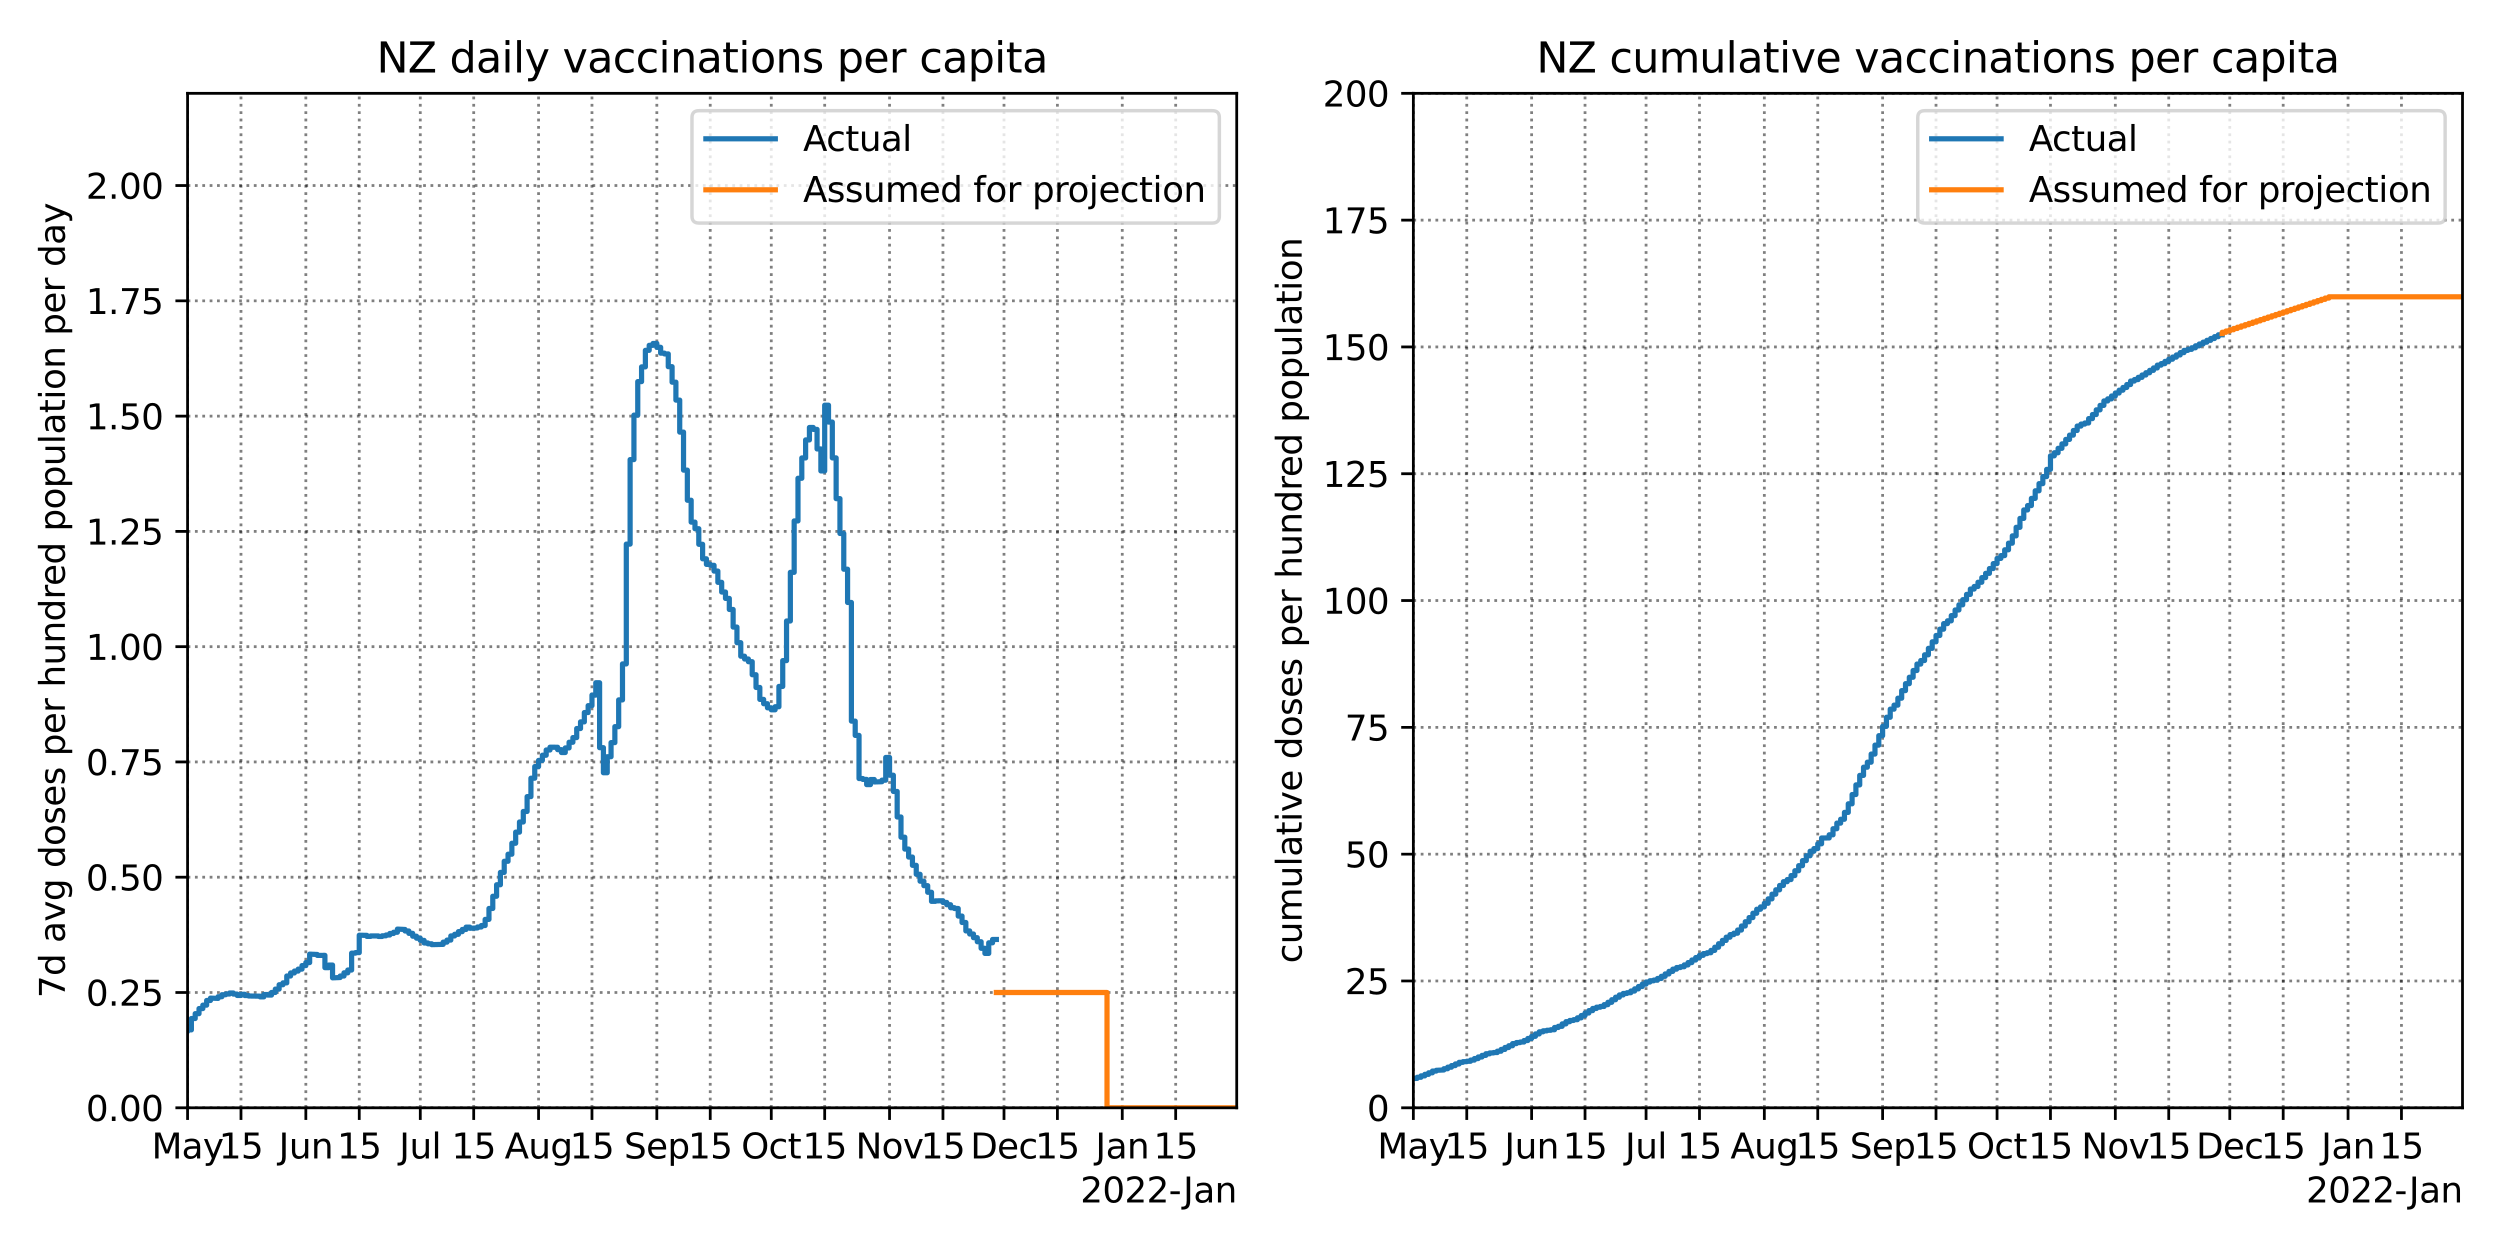<?xml version="1.0" encoding="utf-8" standalone="no"?>
<!DOCTYPE svg PUBLIC "-//W3C//DTD SVG 1.1//EN"
  "http://www.w3.org/Graphics/SVG/1.1/DTD/svg11.dtd">
<svg height="360pt" version="1.1" viewBox="0 0 720 360" width="720pt" xmlns="http://www.w3.org/2000/svg" xmlns:xlink="http://www.w3.org/1999/xlink">
 <defs>
  <style type="text/css">*{stroke-linecap:butt;stroke-linejoin:round;}</style>
 </defs>
 <g id="figure_1">
  <g id="patch_1">
   <path d="M 0 360 
L 720 360 
L 720 0 
L 0 0 
z
" style="fill:#ffffff;"/>
  </g>
  <g id="axes_1">
   <g id="patch_2">
    <path d="M 54.02 319.04 
L 356.175 319.04 
L 356.175 26.88 
L 54.02 26.88 
z
" style="fill:#ffffff;"/>
   </g>
   <g id="matplotlib.axis_1">
    <g id="xtick_1">
     <g id="line2d_1">
      <path clip-path="url(#p511ad331ed)" d="M 54.02 319.04 
L 54.02 26.88 
" style="fill:none;stroke:#000000;stroke-dasharray:0.8,1.32;stroke-dashoffset:0;stroke-opacity:0.5;stroke-width:0.8;"/>
     </g>
     <g id="line2d_2">
      <defs>
       <path d="M 0 0 
L 0 3.5 
" id="m6162d25c46" style="stroke:#000000;stroke-width:0.8;"/>
      </defs>
      <g>
       <use style="stroke:#000000;stroke-width:0.8;" x="54.02" xlink:href="#m6162d25c46" y="319.04"/>
      </g>
     </g>
     <g id="text_1">
      <!-- May -->
      <g transform="translate(43.682 333.638)scale(0.1 -0.1)">
       <defs>
        <path d="M 628 4666 
L 1569 4666 
L 2759 1491 
L 3956 4666 
L 4897 4666 
L 4897 0 
L 4281 0 
L 4281 4097 
L 3078 897 
L 2444 897 
L 1241 4097 
L 1241 0 
L 628 0 
L 628 4666 
z
" id="DejaVuSans-4d" transform="scale(0.016)"/>
        <path d="M 2194 1759 
Q 1497 1759 1228 1600 
Q 959 1441 959 1056 
Q 959 750 1161 570 
Q 1363 391 1709 391 
Q 2188 391 2477 730 
Q 2766 1069 2766 1631 
L 2766 1759 
L 2194 1759 
z
M 3341 1997 
L 3341 0 
L 2766 0 
L 2766 531 
Q 2569 213 2275 61 
Q 1981 -91 1556 -91 
Q 1019 -91 701 211 
Q 384 513 384 1019 
Q 384 1609 779 1909 
Q 1175 2209 1959 2209 
L 2766 2209 
L 2766 2266 
Q 2766 2663 2505 2880 
Q 2244 3097 1772 3097 
Q 1472 3097 1187 3025 
Q 903 2953 641 2809 
L 641 3341 
Q 956 3463 1253 3523 
Q 1550 3584 1831 3584 
Q 2591 3584 2966 3190 
Q 3341 2797 3341 1997 
z
" id="DejaVuSans-61" transform="scale(0.016)"/>
        <path d="M 2059 -325 
Q 1816 -950 1584 -1140 
Q 1353 -1331 966 -1331 
L 506 -1331 
L 506 -850 
L 844 -850 
Q 1081 -850 1212 -737 
Q 1344 -625 1503 -206 
L 1606 56 
L 191 3500 
L 800 3500 
L 1894 763 
L 2988 3500 
L 3597 3500 
L 2059 -325 
z
" id="DejaVuSans-79" transform="scale(0.016)"/>
       </defs>
       <use xlink:href="#DejaVuSans-4d"/>
       <use x="86.279" xlink:href="#DejaVuSans-61"/>
       <use x="147.559" xlink:href="#DejaVuSans-79"/>
      </g>
     </g>
    </g>
    <g id="xtick_2">
     <g id="line2d_3">
      <path clip-path="url(#p511ad331ed)" d="M 69.402 319.04 
L 69.402 26.88 
" style="fill:none;stroke:#000000;stroke-dasharray:0.8,1.32;stroke-dashoffset:0;stroke-opacity:0.5;stroke-width:0.8;"/>
     </g>
     <g id="line2d_4">
      <g>
       <use style="stroke:#000000;stroke-width:0.8;" x="69.402" xlink:href="#m6162d25c46" y="319.04"/>
      </g>
     </g>
     <g id="text_2">
      <!-- 15 -->
      <g transform="translate(63.04 333.638)scale(0.1 -0.1)">
       <defs>
        <path d="M 794 531 
L 1825 531 
L 1825 4091 
L 703 3866 
L 703 4441 
L 1819 4666 
L 2450 4666 
L 2450 531 
L 3481 531 
L 3481 0 
L 794 0 
L 794 531 
z
" id="DejaVuSans-31" transform="scale(0.016)"/>
        <path d="M 691 4666 
L 3169 4666 
L 3169 4134 
L 1269 4134 
L 1269 2991 
Q 1406 3038 1543 3061 
Q 1681 3084 1819 3084 
Q 2600 3084 3056 2656 
Q 3513 2228 3513 1497 
Q 3513 744 3044 326 
Q 2575 -91 1722 -91 
Q 1428 -91 1123 -41 
Q 819 9 494 109 
L 494 744 
Q 775 591 1075 516 
Q 1375 441 1709 441 
Q 2250 441 2565 725 
Q 2881 1009 2881 1497 
Q 2881 1984 2565 2268 
Q 2250 2553 1709 2553 
Q 1456 2553 1204 2497 
Q 953 2441 691 2322 
L 691 4666 
z
" id="DejaVuSans-35" transform="scale(0.016)"/>
       </defs>
       <use xlink:href="#DejaVuSans-31"/>
       <use x="63.623" xlink:href="#DejaVuSans-35"/>
      </g>
     </g>
    </g>
    <g id="xtick_3">
     <g id="line2d_5">
      <path clip-path="url(#p511ad331ed)" d="M 88.081 319.04 
L 88.081 26.88 
" style="fill:none;stroke:#000000;stroke-dasharray:0.8,1.32;stroke-dashoffset:0;stroke-opacity:0.5;stroke-width:0.8;"/>
     </g>
     <g id="line2d_6">
      <g>
       <use style="stroke:#000000;stroke-width:0.8;" x="88.081" xlink:href="#m6162d25c46" y="319.04"/>
      </g>
     </g>
     <g id="text_3">
      <!-- Jun -->
      <g transform="translate(80.269 333.638)scale(0.1 -0.1)">
       <defs>
        <path d="M 628 4666 
L 1259 4666 
L 1259 325 
Q 1259 -519 939 -900 
Q 619 -1281 -91 -1281 
L -331 -1281 
L -331 -750 
L -134 -750 
Q 284 -750 456 -515 
Q 628 -281 628 325 
L 628 4666 
z
" id="DejaVuSans-4a" transform="scale(0.016)"/>
        <path d="M 544 1381 
L 544 3500 
L 1119 3500 
L 1119 1403 
Q 1119 906 1312 657 
Q 1506 409 1894 409 
Q 2359 409 2629 706 
Q 2900 1003 2900 1516 
L 2900 3500 
L 3475 3500 
L 3475 0 
L 2900 0 
L 2900 538 
Q 2691 219 2414 64 
Q 2138 -91 1772 -91 
Q 1169 -91 856 284 
Q 544 659 544 1381 
z
M 1991 3584 
L 1991 3584 
z
" id="DejaVuSans-75" transform="scale(0.016)"/>
        <path d="M 3513 2113 
L 3513 0 
L 2938 0 
L 2938 2094 
Q 2938 2591 2744 2837 
Q 2550 3084 2163 3084 
Q 1697 3084 1428 2787 
Q 1159 2491 1159 1978 
L 1159 0 
L 581 0 
L 581 3500 
L 1159 3500 
L 1159 2956 
Q 1366 3272 1645 3428 
Q 1925 3584 2291 3584 
Q 2894 3584 3203 3211 
Q 3513 2838 3513 2113 
z
" id="DejaVuSans-6e" transform="scale(0.016)"/>
       </defs>
       <use xlink:href="#DejaVuSans-4a"/>
       <use x="29.492" xlink:href="#DejaVuSans-75"/>
       <use x="92.871" xlink:href="#DejaVuSans-6e"/>
      </g>
     </g>
    </g>
    <g id="xtick_4">
     <g id="line2d_7">
      <path clip-path="url(#p511ad331ed)" d="M 103.464 319.04 
L 103.464 26.88 
" style="fill:none;stroke:#000000;stroke-dasharray:0.8,1.32;stroke-dashoffset:0;stroke-opacity:0.5;stroke-width:0.8;"/>
     </g>
     <g id="line2d_8">
      <g>
       <use style="stroke:#000000;stroke-width:0.8;" x="103.464" xlink:href="#m6162d25c46" y="319.04"/>
      </g>
     </g>
     <g id="text_4">
      <!-- 15 -->
      <g transform="translate(97.101 333.638)scale(0.1 -0.1)">
       <use xlink:href="#DejaVuSans-31"/>
       <use x="63.623" xlink:href="#DejaVuSans-35"/>
      </g>
     </g>
    </g>
    <g id="xtick_5">
     <g id="line2d_9">
      <path clip-path="url(#p511ad331ed)" d="M 121.043 319.04 
L 121.043 26.88 
" style="fill:none;stroke:#000000;stroke-dasharray:0.8,1.32;stroke-dashoffset:0;stroke-opacity:0.5;stroke-width:0.8;"/>
     </g>
     <g id="line2d_10">
      <g>
       <use style="stroke:#000000;stroke-width:0.8;" x="121.043" xlink:href="#m6162d25c46" y="319.04"/>
      </g>
     </g>
     <g id="text_5">
      <!-- Jul -->
      <g transform="translate(115.011 333.638)scale(0.1 -0.1)">
       <defs>
        <path d="M 603 4863 
L 1178 4863 
L 1178 0 
L 603 0 
L 603 4863 
z
" id="DejaVuSans-6c" transform="scale(0.016)"/>
       </defs>
       <use xlink:href="#DejaVuSans-4a"/>
       <use x="29.492" xlink:href="#DejaVuSans-75"/>
       <use x="92.871" xlink:href="#DejaVuSans-6c"/>
      </g>
     </g>
    </g>
    <g id="xtick_6">
     <g id="line2d_11">
      <path clip-path="url(#p511ad331ed)" d="M 136.426 319.04 
L 136.426 26.88 
" style="fill:none;stroke:#000000;stroke-dasharray:0.8,1.32;stroke-dashoffset:0;stroke-opacity:0.5;stroke-width:0.8;"/>
     </g>
     <g id="line2d_12">
      <g>
       <use style="stroke:#000000;stroke-width:0.8;" x="136.426" xlink:href="#m6162d25c46" y="319.04"/>
      </g>
     </g>
     <g id="text_6">
      <!-- 15 -->
      <g transform="translate(130.063 333.638)scale(0.1 -0.1)">
       <use xlink:href="#DejaVuSans-31"/>
       <use x="63.623" xlink:href="#DejaVuSans-35"/>
      </g>
     </g>
    </g>
    <g id="xtick_7">
     <g id="line2d_13">
      <path clip-path="url(#p511ad331ed)" d="M 155.105 319.04 
L 155.105 26.88 
" style="fill:none;stroke:#000000;stroke-dasharray:0.8,1.32;stroke-dashoffset:0;stroke-opacity:0.5;stroke-width:0.8;"/>
     </g>
     <g id="line2d_14">
      <g>
       <use style="stroke:#000000;stroke-width:0.8;" x="155.105" xlink:href="#m6162d25c46" y="319.04"/>
      </g>
     </g>
     <g id="text_7">
      <!-- Aug -->
      <g transform="translate(145.341 333.638)scale(0.1 -0.1)">
       <defs>
        <path d="M 2188 4044 
L 1331 1722 
L 3047 1722 
L 2188 4044 
z
M 1831 4666 
L 2547 4666 
L 4325 0 
L 3669 0 
L 3244 1197 
L 1141 1197 
L 716 0 
L 50 0 
L 1831 4666 
z
" id="DejaVuSans-41" transform="scale(0.016)"/>
        <path d="M 2906 1791 
Q 2906 2416 2648 2759 
Q 2391 3103 1925 3103 
Q 1463 3103 1205 2759 
Q 947 2416 947 1791 
Q 947 1169 1205 825 
Q 1463 481 1925 481 
Q 2391 481 2648 825 
Q 2906 1169 2906 1791 
z
M 3481 434 
Q 3481 -459 3084 -895 
Q 2688 -1331 1869 -1331 
Q 1566 -1331 1297 -1286 
Q 1028 -1241 775 -1147 
L 775 -588 
Q 1028 -725 1275 -790 
Q 1522 -856 1778 -856 
Q 2344 -856 2625 -561 
Q 2906 -266 2906 331 
L 2906 616 
Q 2728 306 2450 153 
Q 2172 0 1784 0 
Q 1141 0 747 490 
Q 353 981 353 1791 
Q 353 2603 747 3093 
Q 1141 3584 1784 3584 
Q 2172 3584 2450 3431 
Q 2728 3278 2906 2969 
L 2906 3500 
L 3481 3500 
L 3481 434 
z
" id="DejaVuSans-67" transform="scale(0.016)"/>
       </defs>
       <use xlink:href="#DejaVuSans-41"/>
       <use x="68.408" xlink:href="#DejaVuSans-75"/>
       <use x="131.787" xlink:href="#DejaVuSans-67"/>
      </g>
     </g>
    </g>
    <g id="xtick_8">
     <g id="line2d_15">
      <path clip-path="url(#p511ad331ed)" d="M 170.487 319.04 
L 170.487 26.88 
" style="fill:none;stroke:#000000;stroke-dasharray:0.8,1.32;stroke-dashoffset:0;stroke-opacity:0.5;stroke-width:0.8;"/>
     </g>
     <g id="line2d_16">
      <g>
       <use style="stroke:#000000;stroke-width:0.8;" x="170.487" xlink:href="#m6162d25c46" y="319.04"/>
      </g>
     </g>
     <g id="text_8">
      <!-- 15 -->
      <g transform="translate(164.125 333.638)scale(0.1 -0.1)">
       <use xlink:href="#DejaVuSans-31"/>
       <use x="63.623" xlink:href="#DejaVuSans-35"/>
      </g>
     </g>
    </g>
    <g id="xtick_9">
     <g id="line2d_17">
      <path clip-path="url(#p511ad331ed)" d="M 189.166 319.04 
L 189.166 26.88 
" style="fill:none;stroke:#000000;stroke-dasharray:0.8,1.32;stroke-dashoffset:0;stroke-opacity:0.5;stroke-width:0.8;"/>
     </g>
     <g id="line2d_18">
      <g>
       <use style="stroke:#000000;stroke-width:0.8;" x="189.166" xlink:href="#m6162d25c46" y="319.04"/>
      </g>
     </g>
     <g id="text_9">
      <!-- Sep -->
      <g transform="translate(179.741 333.638)scale(0.1 -0.1)">
       <defs>
        <path d="M 3425 4513 
L 3425 3897 
Q 3066 4069 2747 4153 
Q 2428 4238 2131 4238 
Q 1616 4238 1336 4038 
Q 1056 3838 1056 3469 
Q 1056 3159 1242 3001 
Q 1428 2844 1947 2747 
L 2328 2669 
Q 3034 2534 3370 2195 
Q 3706 1856 3706 1288 
Q 3706 609 3251 259 
Q 2797 -91 1919 -91 
Q 1588 -91 1214 -16 
Q 841 59 441 206 
L 441 856 
Q 825 641 1194 531 
Q 1563 422 1919 422 
Q 2459 422 2753 634 
Q 3047 847 3047 1241 
Q 3047 1584 2836 1778 
Q 2625 1972 2144 2069 
L 1759 2144 
Q 1053 2284 737 2584 
Q 422 2884 422 3419 
Q 422 4038 858 4394 
Q 1294 4750 2059 4750 
Q 2388 4750 2728 4690 
Q 3069 4631 3425 4513 
z
" id="DejaVuSans-53" transform="scale(0.016)"/>
        <path d="M 3597 1894 
L 3597 1613 
L 953 1613 
Q 991 1019 1311 708 
Q 1631 397 2203 397 
Q 2534 397 2845 478 
Q 3156 559 3463 722 
L 3463 178 
Q 3153 47 2828 -22 
Q 2503 -91 2169 -91 
Q 1331 -91 842 396 
Q 353 884 353 1716 
Q 353 2575 817 3079 
Q 1281 3584 2069 3584 
Q 2775 3584 3186 3129 
Q 3597 2675 3597 1894 
z
M 3022 2063 
Q 3016 2534 2758 2815 
Q 2500 3097 2075 3097 
Q 1594 3097 1305 2825 
Q 1016 2553 972 2059 
L 3022 2063 
z
" id="DejaVuSans-65" transform="scale(0.016)"/>
        <path d="M 1159 525 
L 1159 -1331 
L 581 -1331 
L 581 3500 
L 1159 3500 
L 1159 2969 
Q 1341 3281 1617 3432 
Q 1894 3584 2278 3584 
Q 2916 3584 3314 3078 
Q 3713 2572 3713 1747 
Q 3713 922 3314 415 
Q 2916 -91 2278 -91 
Q 1894 -91 1617 61 
Q 1341 213 1159 525 
z
M 3116 1747 
Q 3116 2381 2855 2742 
Q 2594 3103 2138 3103 
Q 1681 3103 1420 2742 
Q 1159 2381 1159 1747 
Q 1159 1113 1420 752 
Q 1681 391 2138 391 
Q 2594 391 2855 752 
Q 3116 1113 3116 1747 
z
" id="DejaVuSans-70" transform="scale(0.016)"/>
       </defs>
       <use xlink:href="#DejaVuSans-53"/>
       <use x="63.477" xlink:href="#DejaVuSans-65"/>
       <use x="125" xlink:href="#DejaVuSans-70"/>
      </g>
     </g>
    </g>
    <g id="xtick_10">
     <g id="line2d_19">
      <path clip-path="url(#p511ad331ed)" d="M 204.548 319.04 
L 204.548 26.88 
" style="fill:none;stroke:#000000;stroke-dasharray:0.8,1.32;stroke-dashoffset:0;stroke-opacity:0.5;stroke-width:0.8;"/>
     </g>
     <g id="line2d_20">
      <g>
       <use style="stroke:#000000;stroke-width:0.8;" x="204.548" xlink:href="#m6162d25c46" y="319.04"/>
      </g>
     </g>
     <g id="text_10">
      <!-- 15 -->
      <g transform="translate(198.186 333.638)scale(0.1 -0.1)">
       <use xlink:href="#DejaVuSans-31"/>
       <use x="63.623" xlink:href="#DejaVuSans-35"/>
      </g>
     </g>
    </g>
    <g id="xtick_11">
     <g id="line2d_21">
      <path clip-path="url(#p511ad331ed)" d="M 222.128 319.04 
L 222.128 26.88 
" style="fill:none;stroke:#000000;stroke-dasharray:0.8,1.32;stroke-dashoffset:0;stroke-opacity:0.5;stroke-width:0.8;"/>
     </g>
     <g id="line2d_22">
      <g>
       <use style="stroke:#000000;stroke-width:0.8;" x="222.128" xlink:href="#m6162d25c46" y="319.04"/>
      </g>
     </g>
     <g id="text_11">
      <!-- Oct -->
      <g transform="translate(213.483 333.638)scale(0.1 -0.1)">
       <defs>
        <path d="M 2522 4238 
Q 1834 4238 1429 3725 
Q 1025 3213 1025 2328 
Q 1025 1447 1429 934 
Q 1834 422 2522 422 
Q 3209 422 3611 934 
Q 4013 1447 4013 2328 
Q 4013 3213 3611 3725 
Q 3209 4238 2522 4238 
z
M 2522 4750 
Q 3503 4750 4090 4092 
Q 4678 3434 4678 2328 
Q 4678 1225 4090 567 
Q 3503 -91 2522 -91 
Q 1538 -91 948 565 
Q 359 1222 359 2328 
Q 359 3434 948 4092 
Q 1538 4750 2522 4750 
z
" id="DejaVuSans-4f" transform="scale(0.016)"/>
        <path d="M 3122 3366 
L 3122 2828 
Q 2878 2963 2633 3030 
Q 2388 3097 2138 3097 
Q 1578 3097 1268 2742 
Q 959 2388 959 1747 
Q 959 1106 1268 751 
Q 1578 397 2138 397 
Q 2388 397 2633 464 
Q 2878 531 3122 666 
L 3122 134 
Q 2881 22 2623 -34 
Q 2366 -91 2075 -91 
Q 1284 -91 818 406 
Q 353 903 353 1747 
Q 353 2603 823 3093 
Q 1294 3584 2113 3584 
Q 2378 3584 2631 3529 
Q 2884 3475 3122 3366 
z
" id="DejaVuSans-63" transform="scale(0.016)"/>
        <path d="M 1172 4494 
L 1172 3500 
L 2356 3500 
L 2356 3053 
L 1172 3053 
L 1172 1153 
Q 1172 725 1289 603 
Q 1406 481 1766 481 
L 2356 481 
L 2356 0 
L 1766 0 
Q 1100 0 847 248 
Q 594 497 594 1153 
L 594 3053 
L 172 3053 
L 172 3500 
L 594 3500 
L 594 4494 
L 1172 4494 
z
" id="DejaVuSans-74" transform="scale(0.016)"/>
       </defs>
       <use xlink:href="#DejaVuSans-4f"/>
       <use x="78.711" xlink:href="#DejaVuSans-63"/>
       <use x="133.691" xlink:href="#DejaVuSans-74"/>
      </g>
     </g>
    </g>
    <g id="xtick_12">
     <g id="line2d_23">
      <path clip-path="url(#p511ad331ed)" d="M 237.51 319.04 
L 237.51 26.88 
" style="fill:none;stroke:#000000;stroke-dasharray:0.8,1.32;stroke-dashoffset:0;stroke-opacity:0.5;stroke-width:0.8;"/>
     </g>
     <g id="line2d_24">
      <g>
       <use style="stroke:#000000;stroke-width:0.8;" x="237.51" xlink:href="#m6162d25c46" y="319.04"/>
      </g>
     </g>
     <g id="text_12">
      <!-- 15 -->
      <g transform="translate(231.148 333.638)scale(0.1 -0.1)">
       <use xlink:href="#DejaVuSans-31"/>
       <use x="63.623" xlink:href="#DejaVuSans-35"/>
      </g>
     </g>
    </g>
    <g id="xtick_13">
     <g id="line2d_25">
      <path clip-path="url(#p511ad331ed)" d="M 256.189 319.04 
L 256.189 26.88 
" style="fill:none;stroke:#000000;stroke-dasharray:0.8,1.32;stroke-dashoffset:0;stroke-opacity:0.5;stroke-width:0.8;"/>
     </g>
     <g id="line2d_26">
      <g>
       <use style="stroke:#000000;stroke-width:0.8;" x="256.189" xlink:href="#m6162d25c46" y="319.04"/>
      </g>
     </g>
     <g id="text_13">
      <!-- Nov -->
      <g transform="translate(246.43 333.638)scale(0.1 -0.1)">
       <defs>
        <path d="M 628 4666 
L 1478 4666 
L 3547 763 
L 3547 4666 
L 4159 4666 
L 4159 0 
L 3309 0 
L 1241 3903 
L 1241 0 
L 628 0 
L 628 4666 
z
" id="DejaVuSans-4e" transform="scale(0.016)"/>
        <path d="M 1959 3097 
Q 1497 3097 1228 2736 
Q 959 2375 959 1747 
Q 959 1119 1226 758 
Q 1494 397 1959 397 
Q 2419 397 2687 759 
Q 2956 1122 2956 1747 
Q 2956 2369 2687 2733 
Q 2419 3097 1959 3097 
z
M 1959 3584 
Q 2709 3584 3137 3096 
Q 3566 2609 3566 1747 
Q 3566 888 3137 398 
Q 2709 -91 1959 -91 
Q 1206 -91 779 398 
Q 353 888 353 1747 
Q 353 2609 779 3096 
Q 1206 3584 1959 3584 
z
" id="DejaVuSans-6f" transform="scale(0.016)"/>
        <path d="M 191 3500 
L 800 3500 
L 1894 563 
L 2988 3500 
L 3597 3500 
L 2284 0 
L 1503 0 
L 191 3500 
z
" id="DejaVuSans-76" transform="scale(0.016)"/>
       </defs>
       <use xlink:href="#DejaVuSans-4e"/>
       <use x="74.805" xlink:href="#DejaVuSans-6f"/>
       <use x="135.986" xlink:href="#DejaVuSans-76"/>
      </g>
     </g>
    </g>
    <g id="xtick_14">
     <g id="line2d_27">
      <path clip-path="url(#p511ad331ed)" d="M 271.572 319.04 
L 271.572 26.88 
" style="fill:none;stroke:#000000;stroke-dasharray:0.8,1.32;stroke-dashoffset:0;stroke-opacity:0.5;stroke-width:0.8;"/>
     </g>
     <g id="line2d_28">
      <g>
       <use style="stroke:#000000;stroke-width:0.8;" x="271.572" xlink:href="#m6162d25c46" y="319.04"/>
      </g>
     </g>
     <g id="text_14">
      <!-- 15 -->
      <g transform="translate(265.209 333.638)scale(0.1 -0.1)">
       <use xlink:href="#DejaVuSans-31"/>
       <use x="63.623" xlink:href="#DejaVuSans-35"/>
      </g>
     </g>
    </g>
    <g id="xtick_15">
     <g id="line2d_29">
      <path clip-path="url(#p511ad331ed)" d="M 289.152 319.04 
L 289.152 26.88 
" style="fill:none;stroke:#000000;stroke-dasharray:0.8,1.32;stroke-dashoffset:0;stroke-opacity:0.5;stroke-width:0.8;"/>
     </g>
     <g id="line2d_30">
      <g>
       <use style="stroke:#000000;stroke-width:0.8;" x="289.152" xlink:href="#m6162d25c46" y="319.04"/>
      </g>
     </g>
     <g id="text_15">
      <!-- Dec -->
      <g transform="translate(279.476 333.638)scale(0.1 -0.1)">
       <defs>
        <path d="M 1259 4147 
L 1259 519 
L 2022 519 
Q 2988 519 3436 956 
Q 3884 1394 3884 2338 
Q 3884 3275 3436 3711 
Q 2988 4147 2022 4147 
L 1259 4147 
z
M 628 4666 
L 1925 4666 
Q 3281 4666 3915 4102 
Q 4550 3538 4550 2338 
Q 4550 1131 3912 565 
Q 3275 0 1925 0 
L 628 0 
L 628 4666 
z
" id="DejaVuSans-44" transform="scale(0.016)"/>
       </defs>
       <use xlink:href="#DejaVuSans-44"/>
       <use x="77.002" xlink:href="#DejaVuSans-65"/>
       <use x="138.525" xlink:href="#DejaVuSans-63"/>
      </g>
     </g>
    </g>
    <g id="xtick_16">
     <g id="line2d_31">
      <path clip-path="url(#p511ad331ed)" d="M 304.534 319.04 
L 304.534 26.88 
" style="fill:none;stroke:#000000;stroke-dasharray:0.8,1.32;stroke-dashoffset:0;stroke-opacity:0.5;stroke-width:0.8;"/>
     </g>
     <g id="line2d_32">
      <g>
       <use style="stroke:#000000;stroke-width:0.8;" x="304.534" xlink:href="#m6162d25c46" y="319.04"/>
      </g>
     </g>
     <g id="text_16">
      <!-- 15 -->
      <g transform="translate(298.171 333.638)scale(0.1 -0.1)">
       <use xlink:href="#DejaVuSans-31"/>
       <use x="63.623" xlink:href="#DejaVuSans-35"/>
      </g>
     </g>
    </g>
    <g id="xtick_17">
     <g id="line2d_33">
      <path clip-path="url(#p511ad331ed)" d="M 323.213 319.04 
L 323.213 26.88 
" style="fill:none;stroke:#000000;stroke-dasharray:0.8,1.32;stroke-dashoffset:0;stroke-opacity:0.5;stroke-width:0.8;"/>
     </g>
     <g id="line2d_34">
      <g>
       <use style="stroke:#000000;stroke-width:0.8;" x="323.213" xlink:href="#m6162d25c46" y="319.04"/>
      </g>
     </g>
     <g id="text_17">
      <!-- Jan -->
      <g transform="translate(315.505 333.638)scale(0.1 -0.1)">
       <use xlink:href="#DejaVuSans-4a"/>
       <use x="29.492" xlink:href="#DejaVuSans-61"/>
       <use x="90.771" xlink:href="#DejaVuSans-6e"/>
      </g>
     </g>
    </g>
    <g id="xtick_18">
     <g id="line2d_35">
      <path clip-path="url(#p511ad331ed)" d="M 338.595 319.04 
L 338.595 26.88 
" style="fill:none;stroke:#000000;stroke-dasharray:0.8,1.32;stroke-dashoffset:0;stroke-opacity:0.5;stroke-width:0.8;"/>
     </g>
     <g id="line2d_36">
      <g>
       <use style="stroke:#000000;stroke-width:0.8;" x="338.595" xlink:href="#m6162d25c46" y="319.04"/>
      </g>
     </g>
     <g id="text_18">
      <!-- 15 -->
      <g transform="translate(332.233 333.638)scale(0.1 -0.1)">
       <use xlink:href="#DejaVuSans-31"/>
       <use x="63.623" xlink:href="#DejaVuSans-35"/>
      </g>
     </g>
    </g>
    <g id="text_19">
     <!-- 2022-Jan -->
     <g transform="translate(311.139 346.317)scale(0.1 -0.1)">
      <defs>
       <path d="M 1228 531 
L 3431 531 
L 3431 0 
L 469 0 
L 469 531 
Q 828 903 1448 1529 
Q 2069 2156 2228 2338 
Q 2531 2678 2651 2914 
Q 2772 3150 2772 3378 
Q 2772 3750 2511 3984 
Q 2250 4219 1831 4219 
Q 1534 4219 1204 4116 
Q 875 4013 500 3803 
L 500 4441 
Q 881 4594 1212 4672 
Q 1544 4750 1819 4750 
Q 2544 4750 2975 4387 
Q 3406 4025 3406 3419 
Q 3406 3131 3298 2873 
Q 3191 2616 2906 2266 
Q 2828 2175 2409 1742 
Q 1991 1309 1228 531 
z
" id="DejaVuSans-32" transform="scale(0.016)"/>
       <path d="M 2034 4250 
Q 1547 4250 1301 3770 
Q 1056 3291 1056 2328 
Q 1056 1369 1301 889 
Q 1547 409 2034 409 
Q 2525 409 2770 889 
Q 3016 1369 3016 2328 
Q 3016 3291 2770 3770 
Q 2525 4250 2034 4250 
z
M 2034 4750 
Q 2819 4750 3233 4129 
Q 3647 3509 3647 2328 
Q 3647 1150 3233 529 
Q 2819 -91 2034 -91 
Q 1250 -91 836 529 
Q 422 1150 422 2328 
Q 422 3509 836 4129 
Q 1250 4750 2034 4750 
z
" id="DejaVuSans-30" transform="scale(0.016)"/>
       <path d="M 313 2009 
L 1997 2009 
L 1997 1497 
L 313 1497 
L 313 2009 
z
" id="DejaVuSans-2d" transform="scale(0.016)"/>
      </defs>
      <use xlink:href="#DejaVuSans-32"/>
      <use x="63.623" xlink:href="#DejaVuSans-30"/>
      <use x="127.246" xlink:href="#DejaVuSans-32"/>
      <use x="190.869" xlink:href="#DejaVuSans-32"/>
      <use x="254.492" xlink:href="#DejaVuSans-2d"/>
      <use x="296.201" xlink:href="#DejaVuSans-4a"/>
      <use x="325.693" xlink:href="#DejaVuSans-61"/>
      <use x="386.973" xlink:href="#DejaVuSans-6e"/>
     </g>
    </g>
   </g>
   <g id="matplotlib.axis_2">
    <g id="ytick_1">
     <g id="line2d_37">
      <path clip-path="url(#p511ad331ed)" d="M 54.02 319.04 
L 356.175 319.04 
" style="fill:none;stroke:#000000;stroke-dasharray:0.8,1.32;stroke-dashoffset:0;stroke-opacity:0.5;stroke-width:0.8;"/>
     </g>
     <g id="line2d_38">
      <defs>
       <path d="M 0 0 
L -3.5 0 
" id="m5c3fe77343" style="stroke:#000000;stroke-width:0.8;"/>
      </defs>
      <g>
       <use style="stroke:#000000;stroke-width:0.8;" x="54.02" xlink:href="#m5c3fe77343" y="319.04"/>
      </g>
     </g>
     <g id="text_20">
      <!-- 0.00 -->
      <g transform="translate(24.754 322.839)scale(0.1 -0.1)">
       <defs>
        <path d="M 684 794 
L 1344 794 
L 1344 0 
L 684 0 
L 684 794 
z
" id="DejaVuSans-2e" transform="scale(0.016)"/>
       </defs>
       <use xlink:href="#DejaVuSans-30"/>
       <use x="63.623" xlink:href="#DejaVuSans-2e"/>
       <use x="95.41" xlink:href="#DejaVuSans-30"/>
       <use x="159.033" xlink:href="#DejaVuSans-30"/>
      </g>
     </g>
    </g>
    <g id="ytick_2">
     <g id="line2d_39">
      <path clip-path="url(#p511ad331ed)" d="M 54.02 285.84 
L 356.175 285.84 
" style="fill:none;stroke:#000000;stroke-dasharray:0.8,1.32;stroke-dashoffset:0;stroke-opacity:0.5;stroke-width:0.8;"/>
     </g>
     <g id="line2d_40">
      <g>
       <use style="stroke:#000000;stroke-width:0.8;" x="54.02" xlink:href="#m5c3fe77343" y="285.84"/>
      </g>
     </g>
     <g id="text_21">
      <!-- 0.25 -->
      <g transform="translate(24.754 289.639)scale(0.1 -0.1)">
       <use xlink:href="#DejaVuSans-30"/>
       <use x="63.623" xlink:href="#DejaVuSans-2e"/>
       <use x="95.41" xlink:href="#DejaVuSans-32"/>
       <use x="159.033" xlink:href="#DejaVuSans-35"/>
      </g>
     </g>
    </g>
    <g id="ytick_3">
     <g id="line2d_41">
      <path clip-path="url(#p511ad331ed)" d="M 54.02 252.64 
L 356.175 252.64 
" style="fill:none;stroke:#000000;stroke-dasharray:0.8,1.32;stroke-dashoffset:0;stroke-opacity:0.5;stroke-width:0.8;"/>
     </g>
     <g id="line2d_42">
      <g>
       <use style="stroke:#000000;stroke-width:0.8;" x="54.02" xlink:href="#m5c3fe77343" y="252.64"/>
      </g>
     </g>
     <g id="text_22">
      <!-- 0.50 -->
      <g transform="translate(24.754 256.439)scale(0.1 -0.1)">
       <use xlink:href="#DejaVuSans-30"/>
       <use x="63.623" xlink:href="#DejaVuSans-2e"/>
       <use x="95.41" xlink:href="#DejaVuSans-35"/>
       <use x="159.033" xlink:href="#DejaVuSans-30"/>
      </g>
     </g>
    </g>
    <g id="ytick_4">
     <g id="line2d_43">
      <path clip-path="url(#p511ad331ed)" d="M 54.02 219.44 
L 356.175 219.44 
" style="fill:none;stroke:#000000;stroke-dasharray:0.8,1.32;stroke-dashoffset:0;stroke-opacity:0.5;stroke-width:0.8;"/>
     </g>
     <g id="line2d_44">
      <g>
       <use style="stroke:#000000;stroke-width:0.8;" x="54.02" xlink:href="#m5c3fe77343" y="219.44"/>
      </g>
     </g>
     <g id="text_23">
      <!-- 0.75 -->
      <g transform="translate(24.754 223.239)scale(0.1 -0.1)">
       <defs>
        <path d="M 525 4666 
L 3525 4666 
L 3525 4397 
L 1831 0 
L 1172 0 
L 2766 4134 
L 525 4134 
L 525 4666 
z
" id="DejaVuSans-37" transform="scale(0.016)"/>
       </defs>
       <use xlink:href="#DejaVuSans-30"/>
       <use x="63.623" xlink:href="#DejaVuSans-2e"/>
       <use x="95.41" xlink:href="#DejaVuSans-37"/>
       <use x="159.033" xlink:href="#DejaVuSans-35"/>
      </g>
     </g>
    </g>
    <g id="ytick_5">
     <g id="line2d_45">
      <path clip-path="url(#p511ad331ed)" d="M 54.02 186.24 
L 356.175 186.24 
" style="fill:none;stroke:#000000;stroke-dasharray:0.8,1.32;stroke-dashoffset:0;stroke-opacity:0.5;stroke-width:0.8;"/>
     </g>
     <g id="line2d_46">
      <g>
       <use style="stroke:#000000;stroke-width:0.8;" x="54.02" xlink:href="#m5c3fe77343" y="186.24"/>
      </g>
     </g>
     <g id="text_24">
      <!-- 1.00 -->
      <g transform="translate(24.754 190.039)scale(0.1 -0.1)">
       <use xlink:href="#DejaVuSans-31"/>
       <use x="63.623" xlink:href="#DejaVuSans-2e"/>
       <use x="95.41" xlink:href="#DejaVuSans-30"/>
       <use x="159.033" xlink:href="#DejaVuSans-30"/>
      </g>
     </g>
    </g>
    <g id="ytick_6">
     <g id="line2d_47">
      <path clip-path="url(#p511ad331ed)" d="M 54.02 153.04 
L 356.175 153.04 
" style="fill:none;stroke:#000000;stroke-dasharray:0.8,1.32;stroke-dashoffset:0;stroke-opacity:0.5;stroke-width:0.8;"/>
     </g>
     <g id="line2d_48">
      <g>
       <use style="stroke:#000000;stroke-width:0.8;" x="54.02" xlink:href="#m5c3fe77343" y="153.04"/>
      </g>
     </g>
     <g id="text_25">
      <!-- 1.25 -->
      <g transform="translate(24.754 156.839)scale(0.1 -0.1)">
       <use xlink:href="#DejaVuSans-31"/>
       <use x="63.623" xlink:href="#DejaVuSans-2e"/>
       <use x="95.41" xlink:href="#DejaVuSans-32"/>
       <use x="159.033" xlink:href="#DejaVuSans-35"/>
      </g>
     </g>
    </g>
    <g id="ytick_7">
     <g id="line2d_49">
      <path clip-path="url(#p511ad331ed)" d="M 54.02 119.84 
L 356.175 119.84 
" style="fill:none;stroke:#000000;stroke-dasharray:0.8,1.32;stroke-dashoffset:0;stroke-opacity:0.5;stroke-width:0.8;"/>
     </g>
     <g id="line2d_50">
      <g>
       <use style="stroke:#000000;stroke-width:0.8;" x="54.02" xlink:href="#m5c3fe77343" y="119.84"/>
      </g>
     </g>
     <g id="text_26">
      <!-- 1.50 -->
      <g transform="translate(24.754 123.639)scale(0.1 -0.1)">
       <use xlink:href="#DejaVuSans-31"/>
       <use x="63.623" xlink:href="#DejaVuSans-2e"/>
       <use x="95.41" xlink:href="#DejaVuSans-35"/>
       <use x="159.033" xlink:href="#DejaVuSans-30"/>
      </g>
     </g>
    </g>
    <g id="ytick_8">
     <g id="line2d_51">
      <path clip-path="url(#p511ad331ed)" d="M 54.02 86.64 
L 356.175 86.64 
" style="fill:none;stroke:#000000;stroke-dasharray:0.8,1.32;stroke-dashoffset:0;stroke-opacity:0.5;stroke-width:0.8;"/>
     </g>
     <g id="line2d_52">
      <g>
       <use style="stroke:#000000;stroke-width:0.8;" x="54.02" xlink:href="#m5c3fe77343" y="86.64"/>
      </g>
     </g>
     <g id="text_27">
      <!-- 1.75 -->
      <g transform="translate(24.754 90.439)scale(0.1 -0.1)">
       <use xlink:href="#DejaVuSans-31"/>
       <use x="63.623" xlink:href="#DejaVuSans-2e"/>
       <use x="95.41" xlink:href="#DejaVuSans-37"/>
       <use x="159.033" xlink:href="#DejaVuSans-35"/>
      </g>
     </g>
    </g>
    <g id="ytick_9">
     <g id="line2d_53">
      <path clip-path="url(#p511ad331ed)" d="M 54.02 53.44 
L 356.175 53.44 
" style="fill:none;stroke:#000000;stroke-dasharray:0.8,1.32;stroke-dashoffset:0;stroke-opacity:0.5;stroke-width:0.8;"/>
     </g>
     <g id="line2d_54">
      <g>
       <use style="stroke:#000000;stroke-width:0.8;" x="54.02" xlink:href="#m5c3fe77343" y="53.44"/>
      </g>
     </g>
     <g id="text_28">
      <!-- 2.00 -->
      <g transform="translate(24.754 57.239)scale(0.1 -0.1)">
       <use xlink:href="#DejaVuSans-32"/>
       <use x="63.623" xlink:href="#DejaVuSans-2e"/>
       <use x="95.41" xlink:href="#DejaVuSans-30"/>
       <use x="159.033" xlink:href="#DejaVuSans-30"/>
      </g>
     </g>
    </g>
    <g id="text_29">
     <!-- 7d avg doses per hundred population per day -->
     <g transform="translate(18.675 287.447)rotate(-90)scale(0.1 -0.1)">
      <defs>
       <path d="M 2906 2969 
L 2906 4863 
L 3481 4863 
L 3481 0 
L 2906 0 
L 2906 525 
Q 2725 213 2448 61 
Q 2172 -91 1784 -91 
Q 1150 -91 751 415 
Q 353 922 353 1747 
Q 353 2572 751 3078 
Q 1150 3584 1784 3584 
Q 2172 3584 2448 3432 
Q 2725 3281 2906 2969 
z
M 947 1747 
Q 947 1113 1208 752 
Q 1469 391 1925 391 
Q 2381 391 2643 752 
Q 2906 1113 2906 1747 
Q 2906 2381 2643 2742 
Q 2381 3103 1925 3103 
Q 1469 3103 1208 2742 
Q 947 2381 947 1747 
z
" id="DejaVuSans-64" transform="scale(0.016)"/>
       <path id="DejaVuSans-20" transform="scale(0.016)"/>
       <path d="M 2834 3397 
L 2834 2853 
Q 2591 2978 2328 3040 
Q 2066 3103 1784 3103 
Q 1356 3103 1142 2972 
Q 928 2841 928 2578 
Q 928 2378 1081 2264 
Q 1234 2150 1697 2047 
L 1894 2003 
Q 2506 1872 2764 1633 
Q 3022 1394 3022 966 
Q 3022 478 2636 193 
Q 2250 -91 1575 -91 
Q 1294 -91 989 -36 
Q 684 19 347 128 
L 347 722 
Q 666 556 975 473 
Q 1284 391 1588 391 
Q 1994 391 2212 530 
Q 2431 669 2431 922 
Q 2431 1156 2273 1281 
Q 2116 1406 1581 1522 
L 1381 1569 
Q 847 1681 609 1914 
Q 372 2147 372 2553 
Q 372 3047 722 3315 
Q 1072 3584 1716 3584 
Q 2034 3584 2315 3537 
Q 2597 3491 2834 3397 
z
" id="DejaVuSans-73" transform="scale(0.016)"/>
       <path d="M 2631 2963 
Q 2534 3019 2420 3045 
Q 2306 3072 2169 3072 
Q 1681 3072 1420 2755 
Q 1159 2438 1159 1844 
L 1159 0 
L 581 0 
L 581 3500 
L 1159 3500 
L 1159 2956 
Q 1341 3275 1631 3429 
Q 1922 3584 2338 3584 
Q 2397 3584 2469 3576 
Q 2541 3569 2628 3553 
L 2631 2963 
z
" id="DejaVuSans-72" transform="scale(0.016)"/>
       <path d="M 3513 2113 
L 3513 0 
L 2938 0 
L 2938 2094 
Q 2938 2591 2744 2837 
Q 2550 3084 2163 3084 
Q 1697 3084 1428 2787 
Q 1159 2491 1159 1978 
L 1159 0 
L 581 0 
L 581 4863 
L 1159 4863 
L 1159 2956 
Q 1366 3272 1645 3428 
Q 1925 3584 2291 3584 
Q 2894 3584 3203 3211 
Q 3513 2838 3513 2113 
z
" id="DejaVuSans-68" transform="scale(0.016)"/>
       <path d="M 603 3500 
L 1178 3500 
L 1178 0 
L 603 0 
L 603 3500 
z
M 603 4863 
L 1178 4863 
L 1178 4134 
L 603 4134 
L 603 4863 
z
" id="DejaVuSans-69" transform="scale(0.016)"/>
      </defs>
      <use xlink:href="#DejaVuSans-37"/>
      <use x="63.623" xlink:href="#DejaVuSans-64"/>
      <use x="127.1" xlink:href="#DejaVuSans-20"/>
      <use x="158.887" xlink:href="#DejaVuSans-61"/>
      <use x="220.166" xlink:href="#DejaVuSans-76"/>
      <use x="279.346" xlink:href="#DejaVuSans-67"/>
      <use x="342.822" xlink:href="#DejaVuSans-20"/>
      <use x="374.609" xlink:href="#DejaVuSans-64"/>
      <use x="438.086" xlink:href="#DejaVuSans-6f"/>
      <use x="499.268" xlink:href="#DejaVuSans-73"/>
      <use x="551.367" xlink:href="#DejaVuSans-65"/>
      <use x="612.891" xlink:href="#DejaVuSans-73"/>
      <use x="664.99" xlink:href="#DejaVuSans-20"/>
      <use x="696.777" xlink:href="#DejaVuSans-70"/>
      <use x="760.254" xlink:href="#DejaVuSans-65"/>
      <use x="821.777" xlink:href="#DejaVuSans-72"/>
      <use x="862.891" xlink:href="#DejaVuSans-20"/>
      <use x="894.678" xlink:href="#DejaVuSans-68"/>
      <use x="958.057" xlink:href="#DejaVuSans-75"/>
      <use x="1021.436" xlink:href="#DejaVuSans-6e"/>
      <use x="1084.814" xlink:href="#DejaVuSans-64"/>
      <use x="1148.291" xlink:href="#DejaVuSans-72"/>
      <use x="1187.154" xlink:href="#DejaVuSans-65"/>
      <use x="1248.678" xlink:href="#DejaVuSans-64"/>
      <use x="1312.154" xlink:href="#DejaVuSans-20"/>
      <use x="1343.941" xlink:href="#DejaVuSans-70"/>
      <use x="1407.418" xlink:href="#DejaVuSans-6f"/>
      <use x="1468.6" xlink:href="#DejaVuSans-70"/>
      <use x="1532.076" xlink:href="#DejaVuSans-75"/>
      <use x="1595.455" xlink:href="#DejaVuSans-6c"/>
      <use x="1623.238" xlink:href="#DejaVuSans-61"/>
      <use x="1684.518" xlink:href="#DejaVuSans-74"/>
      <use x="1723.727" xlink:href="#DejaVuSans-69"/>
      <use x="1751.51" xlink:href="#DejaVuSans-6f"/>
      <use x="1812.691" xlink:href="#DejaVuSans-6e"/>
      <use x="1876.07" xlink:href="#DejaVuSans-20"/>
      <use x="1907.857" xlink:href="#DejaVuSans-70"/>
      <use x="1971.334" xlink:href="#DejaVuSans-65"/>
      <use x="2032.857" xlink:href="#DejaVuSans-72"/>
      <use x="2073.971" xlink:href="#DejaVuSans-20"/>
      <use x="2105.758" xlink:href="#DejaVuSans-64"/>
      <use x="2169.234" xlink:href="#DejaVuSans-61"/>
      <use x="2230.514" xlink:href="#DejaVuSans-79"/>
     </g>
    </g>
   </g>
   <g id="line2d_55">
    <path clip-path="url(#p511ad331ed)" d="M -1 316.218 
L 1.28 316.13 
L 1.28 315.818 
L 2.379 315.818 
L 2.379 315.534 
L 3.478 315.534 
L 3.478 315.268 
L 4.576 315.268 
L 4.576 314.984 
L 5.675 314.984 
L 5.675 314.438 
L 6.774 314.438 
L 6.774 314.239 
L 7.873 314.239 
L 7.873 313.854 
L 8.971 313.854 
L 8.971 313.711 
L 10.07 313.711 
L 10.07 313.505 
L 11.169 313.505 
L 11.169 312.908 
L 12.268 312.908 
L 12.268 312.412 
L 13.366 312.412 
L 13.366 311.562 
L 14.465 311.562 
L 14.465 311.269 
L 15.564 311.269 
L 15.564 311.428 
L 16.663 311.428 
L 16.663 310.393 
L 17.761 310.393 
L 17.761 309.245 
L 18.86 309.245 
L 18.86 307.995 
L 19.959 307.995 
L 19.959 306.799 
L 21.058 306.799 
L 21.058 307.82 
L 23.255 307.928 
L 23.255 308.013 
L 24.354 308.013 
L 24.354 309.449 
L 25.453 309.449 
L 25.453 309.721 
L 26.551 309.721 
L 26.551 309.538 
L 27.65 309.538 
L 27.65 308.852 
L 28.749 308.852 
L 28.749 306.795 
L 29.848 306.795 
L 29.848 305.943 
L 30.946 305.943 
L 30.946 304.939 
L 32.045 304.939 
L 32.045 302.409 
L 33.144 302.409 
L 33.144 301.066 
L 34.243 301.066 
L 34.243 300.727 
L 35.341 300.727 
L 35.341 300.534 
L 36.44 300.534 
L 36.44 299.707 
L 37.539 299.707 
L 37.539 299.287 
L 38.638 299.287 
L 38.638 299.862 
L 39.736 299.862 
L 39.736 300.108 
L 40.835 300.108 
L 40.835 299.859 
L 41.934 299.859 
L 41.934 299.073 
L 43.033 299.073 
L 43.033 298.425 
L 44.131 298.425 
L 44.131 297.579 
L 45.23 297.579 
L 45.23 297.73 
L 46.329 297.73 
L 46.329 297.61 
L 47.428 297.61 
L 47.428 299.493 
L 48.526 299.493 
L 48.526 299.136 
L 49.625 299.136 
L 49.625 298.834 
L 50.724 298.834 
L 50.724 298.035 
L 51.823 298.035 
L 51.823 297.372 
L 52.921 297.372 
L 52.921 297.053 
L 54.02 297.053 
L 54.02 296.605 
L 55.119 296.605 
L 55.119 293.331 
L 56.217 293.331 
L 56.217 291.933 
L 57.316 291.933 
L 57.316 290.468 
L 58.415 290.468 
L 58.415 289.485 
L 59.514 289.485 
L 59.514 288.141 
L 60.612 288.141 
L 60.612 287.461 
L 62.81 287.537 
L 62.81 287.052 
L 63.909 287.052 
L 63.909 286.479 
L 65.007 286.479 
L 65.007 286.276 
L 66.106 286.276 
L 66.106 285.984 
L 67.205 285.984 
L 67.205 286.299 
L 68.304 286.299 
L 68.304 286.69 
L 69.402 286.69 
L 69.402 286.355 
L 70.501 286.355 
L 70.501 286.717 
L 71.6 286.717 
L 71.6 286.845 
L 74.896 286.9 
L 74.896 287.092 
L 75.995 287.092 
L 75.995 286.423 
L 77.094 286.423 
L 77.094 286.58 
L 78.192 286.58 
L 78.192 285.834 
L 79.291 285.834 
L 79.291 284.864 
L 80.39 284.864 
L 80.39 283.607 
L 81.489 283.607 
L 81.489 283.066 
L 82.587 283.066 
L 82.587 281.088 
L 83.686 281.088 
L 83.686 280.213 
L 84.785 280.213 
L 84.785 279.673 
L 85.884 279.673 
L 85.884 279.102 
L 86.982 279.102 
L 86.982 278.089 
L 88.081 278.089 
L 88.081 277.22 
L 89.18 277.22 
L 89.18 274.793 
L 91.377 274.888 
L 91.377 275.151 
L 93.575 275.146 
L 93.575 278.681 
L 94.674 278.681 
L 94.674 277.939 
L 95.772 277.939 
L 95.772 281.618 
L 97.97 281.525 
L 97.97 281.096 
L 99.069 281.096 
L 99.069 280.175 
L 100.167 280.175 
L 100.167 279.369 
L 101.266 279.369 
L 101.266 274.503 
L 102.365 274.503 
L 102.365 274.355 
L 103.464 274.355 
L 103.464 269.343 
L 105.661 269.389 
L 105.661 269.677 
L 106.76 269.677 
L 106.76 269.547 
L 108.957 269.545 
L 108.957 269.702 
L 110.056 269.702 
L 110.056 269.509 
L 111.155 269.509 
L 111.155 269.285 
L 112.254 269.285 
L 112.254 268.844 
L 113.352 268.844 
L 113.352 268.49 
L 114.451 268.49 
L 114.451 267.582 
L 116.648 267.689 
L 116.648 268.124 
L 117.747 268.124 
L 117.747 268.804 
L 118.846 268.804 
L 118.846 269.622 
L 119.945 269.622 
L 119.945 270.193 
L 121.043 270.193 
L 121.043 270.832 
L 122.142 270.832 
L 122.142 271.574 
L 123.241 271.574 
L 123.241 271.814 
L 124.34 271.814 
L 124.34 272.059 
L 127.636 271.975 
L 127.636 271.335 
L 128.735 271.335 
L 128.735 270.747 
L 129.833 270.747 
L 129.833 269.551 
L 130.932 269.551 
L 130.932 269.079 
L 132.031 269.079 
L 132.031 268.309 
L 133.13 268.309 
L 133.13 267.682 
L 134.228 267.682 
L 134.228 267.018 
L 135.327 267.018 
L 135.327 267.344 
L 137.525 267.248 
L 137.525 266.971 
L 138.623 266.971 
L 138.623 266.555 
L 139.722 266.555 
L 139.722 264.782 
L 140.821 264.782 
L 140.821 261.641 
L 141.92 261.641 
L 141.92 258.123 
L 143.018 258.123 
L 143.018 254.81 
L 144.117 254.81 
L 144.117 251.255 
L 145.216 251.255 
L 145.216 248.049 
L 146.315 248.049 
L 146.315 246.016 
L 147.413 246.016 
L 147.413 242.857 
L 148.512 242.857 
L 148.512 239.658 
L 149.611 239.658 
L 149.611 236.732 
L 150.71 236.732 
L 150.71 233.698 
L 151.808 233.698 
L 151.808 229.427 
L 152.907 229.427 
L 152.907 224.121 
L 154.006 224.121 
L 154.006 220.776 
L 155.105 220.776 
L 155.105 218.998 
L 156.203 218.998 
L 156.203 217.508 
L 157.302 217.508 
L 157.302 215.999 
L 158.401 215.999 
L 158.401 215.198 
L 160.598 215.208 
L 160.598 215.897 
L 161.697 215.897 
L 161.697 216.722 
L 162.796 216.722 
L 162.796 215.401 
L 163.895 215.401 
L 163.895 213.769 
L 164.993 213.769 
L 164.993 212.426 
L 166.092 212.426 
L 166.092 209.813 
L 167.191 209.813 
L 167.191 207.903 
L 168.29 207.903 
L 168.29 205.217 
L 169.388 205.217 
L 169.388 203.224 
L 170.487 203.224 
L 170.487 200.19 
L 171.586 200.19 
L 171.586 196.638 
L 172.685 196.638 
L 172.685 215.331 
L 173.783 215.331 
L 173.783 222.549 
L 174.882 222.549 
L 174.882 217.932 
L 175.981 217.932 
L 175.981 213.875 
L 177.079 213.875 
L 177.079 209.275 
L 178.178 209.275 
L 178.178 201.571 
L 179.277 201.571 
L 179.277 191.208 
L 180.376 191.208 
L 180.376 156.703 
L 181.474 156.703 
L 181.474 132.364 
L 182.573 132.364 
L 182.573 119.553 
L 183.672 119.553 
L 183.672 109.905 
L 184.771 109.905 
L 184.771 105.664 
L 185.869 105.664 
L 185.869 100.899 
L 186.968 100.899 
L 186.968 99.453 
L 188.067 99.453 
L 188.067 98.918 
L 189.166 98.918 
L 189.166 100.024 
L 190.264 100.024 
L 190.264 101.707 
L 191.363 101.707 
L 191.363 101.925 
L 192.462 101.925 
L 192.462 105.604 
L 193.561 105.604 
L 193.561 110.067 
L 194.659 110.067 
L 194.659 115.231 
L 195.758 115.231 
L 195.758 124.448 
L 196.857 124.448 
L 196.857 135.397 
L 197.956 135.397 
L 197.956 144.07 
L 199.054 144.07 
L 199.054 150.373 
L 200.153 150.373 
L 200.153 152.27 
L 201.252 152.27 
L 201.252 156.757 
L 202.351 156.757 
L 202.351 160.94 
L 203.449 160.94 
L 203.449 162.542 
L 204.548 162.542 
L 204.548 162.815 
L 205.647 162.815 
L 205.647 164.471 
L 206.746 164.471 
L 206.746 167.713 
L 207.844 167.713 
L 207.844 170.505 
L 208.943 170.505 
L 208.943 172.345 
L 210.042 172.345 
L 210.042 175.524 
L 211.141 175.524 
L 211.141 180.595 
L 212.239 180.595 
L 212.239 185.091 
L 213.338 185.091 
L 213.338 188.989 
L 214.437 188.989 
L 214.437 189.796 
L 215.536 189.796 
L 215.536 190.568 
L 216.634 190.568 
L 216.634 194.316 
L 217.733 194.316 
L 217.733 197.983 
L 218.832 197.983 
L 218.832 201.428 
L 219.931 201.428 
L 219.931 202.668 
L 221.029 202.668 
L 221.029 203.851 
L 222.128 203.851 
L 222.128 204.423 
L 223.227 204.423 
L 223.227 203.543 
L 224.326 203.543 
L 224.326 197.692 
L 225.424 197.692 
L 225.424 190.259 
L 226.523 190.259 
L 226.523 178.846 
L 227.622 178.846 
L 227.622 164.835 
L 228.721 164.835 
L 228.721 150.027 
L 229.819 150.027 
L 229.819 137.746 
L 230.918 137.746 
L 230.918 131.892 
L 232.017 131.892 
L 232.017 126.695 
L 233.116 126.695 
L 233.116 123.115 
L 234.214 123.115 
L 234.214 123.663 
L 235.313 123.663 
L 235.313 129.297 
L 236.412 129.297 
L 236.412 135.626 
L 237.51 135.626 
L 237.51 116.696 
L 238.609 116.696 
L 238.609 121.553 
L 239.708 121.553 
L 239.708 131.875 
L 240.807 131.875 
L 240.807 143.607 
L 241.905 143.607 
L 241.905 153.641 
L 243.004 153.641 
L 243.004 163.934 
L 244.103 163.934 
L 244.103 173.51 
L 245.202 173.51 
L 245.202 207.678 
L 246.3 207.678 
L 246.3 211.796 
L 247.399 211.796 
L 247.399 224.22 
L 248.498 224.22 
L 248.498 224.475 
L 249.597 224.475 
L 249.597 225.967 
L 250.695 225.967 
L 250.695 224.504 
L 251.794 224.504 
L 251.794 225.202 
L 253.992 225.135 
L 253.992 224.688 
L 255.09 224.688 
L 255.09 218.151 
L 256.189 218.151 
L 256.189 223.262 
L 257.288 223.262 
L 257.288 227.936 
L 258.387 227.936 
L 258.387 235.294 
L 259.485 235.294 
L 259.485 241.113 
L 260.584 241.113 
L 260.584 244.534 
L 261.683 244.534 
L 261.683 246.83 
L 262.782 246.83 
L 262.782 249.211 
L 263.88 249.211 
L 263.88 251.797 
L 264.979 251.797 
L 264.979 253.785 
L 266.078 253.785 
L 266.078 255.071 
L 267.177 255.071 
L 267.177 256.97 
L 268.275 256.97 
L 268.275 259.59 
L 269.374 259.59 
L 269.374 259.453 
L 271.572 259.422 
L 271.572 259.906 
L 272.67 259.906 
L 272.67 260.563 
L 273.769 260.563 
L 273.769 261.419 
L 274.868 261.419 
L 274.868 261.648 
L 275.967 261.648 
L 275.967 263.827 
L 277.065 263.827 
L 277.065 265.676 
L 278.164 265.676 
L 278.164 268.102 
L 279.263 268.102 
L 279.263 268.994 
L 280.362 268.994 
L 280.362 270.053 
L 281.46 270.053 
L 281.46 271.221 
L 282.559 271.221 
L 282.559 273.109 
L 283.658 273.109 
L 283.658 274.582 
L 284.757 274.582 
L 284.757 271.528 
L 285.855 271.528 
L 285.855 270.567 
L 286.954 270.567 
L 286.954 270.567 
" style="fill:none;stroke:#1f77b4;stroke-linecap:square;stroke-width:1.5;"/>
   </g>
   <g id="line2d_56">
    <path clip-path="url(#p511ad331ed)" d="M 286.954 285.84 
L 318.818 285.84 
L 318.818 319.04 
L 506.703 319.04 
L 506.703 319.04 
" style="fill:none;stroke:#ff7f0e;stroke-linecap:square;stroke-width:1.5;"/>
   </g>
   <g id="patch_3">
    <path d="M 54.02 319.04 
L 54.02 26.88 
" style="fill:none;stroke:#000000;stroke-linecap:square;stroke-linejoin:miter;stroke-width:0.8;"/>
   </g>
   <g id="patch_4">
    <path d="M 356.175 319.04 
L 356.175 26.88 
" style="fill:none;stroke:#000000;stroke-linecap:square;stroke-linejoin:miter;stroke-width:0.8;"/>
   </g>
   <g id="patch_5">
    <path d="M 54.02 319.04 
L 356.175 319.04 
" style="fill:none;stroke:#000000;stroke-linecap:square;stroke-linejoin:miter;stroke-width:0.8;"/>
   </g>
   <g id="patch_6">
    <path d="M 54.02 26.88 
L 356.175 26.88 
" style="fill:none;stroke:#000000;stroke-linecap:square;stroke-linejoin:miter;stroke-width:0.8;"/>
   </g>
   <g id="text_30">
    <!-- NZ daily vaccinations per capita -->
    <g transform="translate(108.461 20.88)scale(0.12 -0.12)">
     <defs>
      <path d="M 359 4666 
L 4025 4666 
L 4025 4184 
L 1075 531 
L 4097 531 
L 4097 0 
L 288 0 
L 288 481 
L 3238 4134 
L 359 4134 
L 359 4666 
z
" id="DejaVuSans-5a" transform="scale(0.016)"/>
     </defs>
     <use xlink:href="#DejaVuSans-4e"/>
     <use x="74.805" xlink:href="#DejaVuSans-5a"/>
     <use x="143.311" xlink:href="#DejaVuSans-20"/>
     <use x="175.098" xlink:href="#DejaVuSans-64"/>
     <use x="238.574" xlink:href="#DejaVuSans-61"/>
     <use x="299.854" xlink:href="#DejaVuSans-69"/>
     <use x="327.637" xlink:href="#DejaVuSans-6c"/>
     <use x="355.42" xlink:href="#DejaVuSans-79"/>
     <use x="414.6" xlink:href="#DejaVuSans-20"/>
     <use x="446.387" xlink:href="#DejaVuSans-76"/>
     <use x="505.566" xlink:href="#DejaVuSans-61"/>
     <use x="566.846" xlink:href="#DejaVuSans-63"/>
     <use x="621.826" xlink:href="#DejaVuSans-63"/>
     <use x="676.807" xlink:href="#DejaVuSans-69"/>
     <use x="704.59" xlink:href="#DejaVuSans-6e"/>
     <use x="767.969" xlink:href="#DejaVuSans-61"/>
     <use x="829.248" xlink:href="#DejaVuSans-74"/>
     <use x="868.457" xlink:href="#DejaVuSans-69"/>
     <use x="896.24" xlink:href="#DejaVuSans-6f"/>
     <use x="957.422" xlink:href="#DejaVuSans-6e"/>
     <use x="1020.801" xlink:href="#DejaVuSans-73"/>
     <use x="1072.9" xlink:href="#DejaVuSans-20"/>
     <use x="1104.688" xlink:href="#DejaVuSans-70"/>
     <use x="1168.164" xlink:href="#DejaVuSans-65"/>
     <use x="1229.688" xlink:href="#DejaVuSans-72"/>
     <use x="1270.801" xlink:href="#DejaVuSans-20"/>
     <use x="1302.588" xlink:href="#DejaVuSans-63"/>
     <use x="1357.568" xlink:href="#DejaVuSans-61"/>
     <use x="1418.848" xlink:href="#DejaVuSans-70"/>
     <use x="1482.324" xlink:href="#DejaVuSans-69"/>
     <use x="1510.107" xlink:href="#DejaVuSans-74"/>
     <use x="1549.316" xlink:href="#DejaVuSans-61"/>
    </g>
   </g>
   <g id="legend_1">
    <g id="patch_7">
     <path d="M 201.292 64.236 
L 349.175 64.236 
Q 351.175 64.236 351.175 62.236 
L 351.175 33.88 
Q 351.175 31.88 349.175 31.88 
L 201.292 31.88 
Q 199.292 31.88 199.292 33.88 
L 199.292 62.236 
Q 199.292 64.236 201.292 64.236 
z
" style="fill:#ffffff;opacity:0.8;stroke:#cccccc;stroke-linejoin:miter;"/>
    </g>
    <g id="line2d_57">
     <path d="M 203.292 39.978 
L 223.292 39.978 
" style="fill:none;stroke:#1f77b4;stroke-linecap:square;stroke-width:1.5;"/>
    </g>
    <g id="line2d_58"/>
    <g id="text_31">
     <!-- Actual -->
     <g transform="translate(231.292 43.478)scale(0.1 -0.1)">
      <use xlink:href="#DejaVuSans-41"/>
      <use x="66.658" xlink:href="#DejaVuSans-63"/>
      <use x="121.639" xlink:href="#DejaVuSans-74"/>
      <use x="160.848" xlink:href="#DejaVuSans-75"/>
      <use x="224.227" xlink:href="#DejaVuSans-61"/>
      <use x="285.506" xlink:href="#DejaVuSans-6c"/>
     </g>
    </g>
    <g id="line2d_59">
     <path d="M 203.292 54.657 
L 223.292 54.657 
" style="fill:none;stroke:#ff7f0e;stroke-linecap:square;stroke-width:1.5;"/>
    </g>
    <g id="line2d_60"/>
    <g id="text_32">
     <!-- Assumed for projection -->
     <g transform="translate(231.292 58.157)scale(0.1 -0.1)">
      <defs>
       <path d="M 3328 2828 
Q 3544 3216 3844 3400 
Q 4144 3584 4550 3584 
Q 5097 3584 5394 3201 
Q 5691 2819 5691 2113 
L 5691 0 
L 5113 0 
L 5113 2094 
Q 5113 2597 4934 2840 
Q 4756 3084 4391 3084 
Q 3944 3084 3684 2787 
Q 3425 2491 3425 1978 
L 3425 0 
L 2847 0 
L 2847 2094 
Q 2847 2600 2669 2842 
Q 2491 3084 2119 3084 
Q 1678 3084 1418 2786 
Q 1159 2488 1159 1978 
L 1159 0 
L 581 0 
L 581 3500 
L 1159 3500 
L 1159 2956 
Q 1356 3278 1631 3431 
Q 1906 3584 2284 3584 
Q 2666 3584 2933 3390 
Q 3200 3197 3328 2828 
z
" id="DejaVuSans-6d" transform="scale(0.016)"/>
       <path d="M 2375 4863 
L 2375 4384 
L 1825 4384 
Q 1516 4384 1395 4259 
Q 1275 4134 1275 3809 
L 1275 3500 
L 2222 3500 
L 2222 3053 
L 1275 3053 
L 1275 0 
L 697 0 
L 697 3053 
L 147 3053 
L 147 3500 
L 697 3500 
L 697 3744 
Q 697 4328 969 4595 
Q 1241 4863 1831 4863 
L 2375 4863 
z
" id="DejaVuSans-66" transform="scale(0.016)"/>
       <path d="M 603 3500 
L 1178 3500 
L 1178 -63 
Q 1178 -731 923 -1031 
Q 669 -1331 103 -1331 
L -116 -1331 
L -116 -844 
L 38 -844 
Q 366 -844 484 -692 
Q 603 -541 603 -63 
L 603 3500 
z
M 603 4863 
L 1178 4863 
L 1178 4134 
L 603 4134 
L 603 4863 
z
" id="DejaVuSans-6a" transform="scale(0.016)"/>
      </defs>
      <use xlink:href="#DejaVuSans-41"/>
      <use x="68.408" xlink:href="#DejaVuSans-73"/>
      <use x="120.508" xlink:href="#DejaVuSans-73"/>
      <use x="172.607" xlink:href="#DejaVuSans-75"/>
      <use x="235.986" xlink:href="#DejaVuSans-6d"/>
      <use x="333.398" xlink:href="#DejaVuSans-65"/>
      <use x="394.922" xlink:href="#DejaVuSans-64"/>
      <use x="458.398" xlink:href="#DejaVuSans-20"/>
      <use x="490.186" xlink:href="#DejaVuSans-66"/>
      <use x="525.391" xlink:href="#DejaVuSans-6f"/>
      <use x="586.572" xlink:href="#DejaVuSans-72"/>
      <use x="627.686" xlink:href="#DejaVuSans-20"/>
      <use x="659.473" xlink:href="#DejaVuSans-70"/>
      <use x="722.949" xlink:href="#DejaVuSans-72"/>
      <use x="761.812" xlink:href="#DejaVuSans-6f"/>
      <use x="822.994" xlink:href="#DejaVuSans-6a"/>
      <use x="850.777" xlink:href="#DejaVuSans-65"/>
      <use x="912.301" xlink:href="#DejaVuSans-63"/>
      <use x="967.281" xlink:href="#DejaVuSans-74"/>
      <use x="1006.49" xlink:href="#DejaVuSans-69"/>
      <use x="1034.273" xlink:href="#DejaVuSans-6f"/>
      <use x="1095.455" xlink:href="#DejaVuSans-6e"/>
     </g>
    </g>
   </g>
  </g>
  <g id="axes_2">
   <g id="patch_8">
    <path d="M 407.045 319.04 
L 709.2 319.04 
L 709.2 26.88 
L 407.045 26.88 
z
" style="fill:#ffffff;"/>
   </g>
   <g id="matplotlib.axis_3">
    <g id="xtick_19">
     <g id="line2d_61">
      <path clip-path="url(#p00820eb06a)" d="M 407.045 319.04 
L 407.045 26.88 
" style="fill:none;stroke:#000000;stroke-dasharray:0.8,1.32;stroke-dashoffset:0;stroke-opacity:0.5;stroke-width:0.8;"/>
     </g>
     <g id="line2d_62">
      <g>
       <use style="stroke:#000000;stroke-width:0.8;" x="407.045" xlink:href="#m6162d25c46" y="319.04"/>
      </g>
     </g>
     <g id="text_33">
      <!-- May -->
      <g transform="translate(396.707 333.638)scale(0.1 -0.1)">
       <use xlink:href="#DejaVuSans-4d"/>
       <use x="86.279" xlink:href="#DejaVuSans-61"/>
       <use x="147.559" xlink:href="#DejaVuSans-79"/>
      </g>
     </g>
    </g>
    <g id="xtick_20">
     <g id="line2d_63">
      <path clip-path="url(#p00820eb06a)" d="M 422.427 319.04 
L 422.427 26.88 
" style="fill:none;stroke:#000000;stroke-dasharray:0.8,1.32;stroke-dashoffset:0;stroke-opacity:0.5;stroke-width:0.8;"/>
     </g>
     <g id="line2d_64">
      <g>
       <use style="stroke:#000000;stroke-width:0.8;" x="422.427" xlink:href="#m6162d25c46" y="319.04"/>
      </g>
     </g>
     <g id="text_34">
      <!-- 15 -->
      <g transform="translate(416.065 333.638)scale(0.1 -0.1)">
       <use xlink:href="#DejaVuSans-31"/>
       <use x="63.623" xlink:href="#DejaVuSans-35"/>
      </g>
     </g>
    </g>
    <g id="xtick_21">
     <g id="line2d_65">
      <path clip-path="url(#p00820eb06a)" d="M 441.106 319.04 
L 441.106 26.88 
" style="fill:none;stroke:#000000;stroke-dasharray:0.8,1.32;stroke-dashoffset:0;stroke-opacity:0.5;stroke-width:0.8;"/>
     </g>
     <g id="line2d_66">
      <g>
       <use style="stroke:#000000;stroke-width:0.8;" x="441.106" xlink:href="#m6162d25c46" y="319.04"/>
      </g>
     </g>
     <g id="text_35">
      <!-- Jun -->
      <g transform="translate(433.294 333.638)scale(0.1 -0.1)">
       <use xlink:href="#DejaVuSans-4a"/>
       <use x="29.492" xlink:href="#DejaVuSans-75"/>
       <use x="92.871" xlink:href="#DejaVuSans-6e"/>
      </g>
     </g>
    </g>
    <g id="xtick_22">
     <g id="line2d_67">
      <path clip-path="url(#p00820eb06a)" d="M 456.489 319.04 
L 456.489 26.88 
" style="fill:none;stroke:#000000;stroke-dasharray:0.8,1.32;stroke-dashoffset:0;stroke-opacity:0.5;stroke-width:0.8;"/>
     </g>
     <g id="line2d_68">
      <g>
       <use style="stroke:#000000;stroke-width:0.8;" x="456.489" xlink:href="#m6162d25c46" y="319.04"/>
      </g>
     </g>
     <g id="text_36">
      <!-- 15 -->
      <g transform="translate(450.126 333.638)scale(0.1 -0.1)">
       <use xlink:href="#DejaVuSans-31"/>
       <use x="63.623" xlink:href="#DejaVuSans-35"/>
      </g>
     </g>
    </g>
    <g id="xtick_23">
     <g id="line2d_69">
      <path clip-path="url(#p00820eb06a)" d="M 474.068 319.04 
L 474.068 26.88 
" style="fill:none;stroke:#000000;stroke-dasharray:0.8,1.32;stroke-dashoffset:0;stroke-opacity:0.5;stroke-width:0.8;"/>
     </g>
     <g id="line2d_70">
      <g>
       <use style="stroke:#000000;stroke-width:0.8;" x="474.068" xlink:href="#m6162d25c46" y="319.04"/>
      </g>
     </g>
     <g id="text_37">
      <!-- Jul -->
      <g transform="translate(468.036 333.638)scale(0.1 -0.1)">
       <use xlink:href="#DejaVuSans-4a"/>
       <use x="29.492" xlink:href="#DejaVuSans-75"/>
       <use x="92.871" xlink:href="#DejaVuSans-6c"/>
      </g>
     </g>
    </g>
    <g id="xtick_24">
     <g id="line2d_71">
      <path clip-path="url(#p00820eb06a)" d="M 489.451 319.04 
L 489.451 26.88 
" style="fill:none;stroke:#000000;stroke-dasharray:0.8,1.32;stroke-dashoffset:0;stroke-opacity:0.5;stroke-width:0.8;"/>
     </g>
     <g id="line2d_72">
      <g>
       <use style="stroke:#000000;stroke-width:0.8;" x="489.451" xlink:href="#m6162d25c46" y="319.04"/>
      </g>
     </g>
     <g id="text_38">
      <!-- 15 -->
      <g transform="translate(483.088 333.638)scale(0.1 -0.1)">
       <use xlink:href="#DejaVuSans-31"/>
       <use x="63.623" xlink:href="#DejaVuSans-35"/>
      </g>
     </g>
    </g>
    <g id="xtick_25">
     <g id="line2d_73">
      <path clip-path="url(#p00820eb06a)" d="M 508.13 319.04 
L 508.13 26.88 
" style="fill:none;stroke:#000000;stroke-dasharray:0.8,1.32;stroke-dashoffset:0;stroke-opacity:0.5;stroke-width:0.8;"/>
     </g>
     <g id="line2d_74">
      <g>
       <use style="stroke:#000000;stroke-width:0.8;" x="508.13" xlink:href="#m6162d25c46" y="319.04"/>
      </g>
     </g>
     <g id="text_39">
      <!-- Aug -->
      <g transform="translate(498.366 333.638)scale(0.1 -0.1)">
       <use xlink:href="#DejaVuSans-41"/>
       <use x="68.408" xlink:href="#DejaVuSans-75"/>
       <use x="131.787" xlink:href="#DejaVuSans-67"/>
      </g>
     </g>
    </g>
    <g id="xtick_26">
     <g id="line2d_75">
      <path clip-path="url(#p00820eb06a)" d="M 523.512 319.04 
L 523.512 26.88 
" style="fill:none;stroke:#000000;stroke-dasharray:0.8,1.32;stroke-dashoffset:0;stroke-opacity:0.5;stroke-width:0.8;"/>
     </g>
     <g id="line2d_76">
      <g>
       <use style="stroke:#000000;stroke-width:0.8;" x="523.512" xlink:href="#m6162d25c46" y="319.04"/>
      </g>
     </g>
     <g id="text_40">
      <!-- 15 -->
      <g transform="translate(517.15 333.638)scale(0.1 -0.1)">
       <use xlink:href="#DejaVuSans-31"/>
       <use x="63.623" xlink:href="#DejaVuSans-35"/>
      </g>
     </g>
    </g>
    <g id="xtick_27">
     <g id="line2d_77">
      <path clip-path="url(#p00820eb06a)" d="M 542.191 319.04 
L 542.191 26.88 
" style="fill:none;stroke:#000000;stroke-dasharray:0.8,1.32;stroke-dashoffset:0;stroke-opacity:0.5;stroke-width:0.8;"/>
     </g>
     <g id="line2d_78">
      <g>
       <use style="stroke:#000000;stroke-width:0.8;" x="542.191" xlink:href="#m6162d25c46" y="319.04"/>
      </g>
     </g>
     <g id="text_41">
      <!-- Sep -->
      <g transform="translate(532.766 333.638)scale(0.1 -0.1)">
       <use xlink:href="#DejaVuSans-53"/>
       <use x="63.477" xlink:href="#DejaVuSans-65"/>
       <use x="125" xlink:href="#DejaVuSans-70"/>
      </g>
     </g>
    </g>
    <g id="xtick_28">
     <g id="line2d_79">
      <path clip-path="url(#p00820eb06a)" d="M 557.573 319.04 
L 557.573 26.88 
" style="fill:none;stroke:#000000;stroke-dasharray:0.8,1.32;stroke-dashoffset:0;stroke-opacity:0.5;stroke-width:0.8;"/>
     </g>
     <g id="line2d_80">
      <g>
       <use style="stroke:#000000;stroke-width:0.8;" x="557.573" xlink:href="#m6162d25c46" y="319.04"/>
      </g>
     </g>
     <g id="text_42">
      <!-- 15 -->
      <g transform="translate(551.211 333.638)scale(0.1 -0.1)">
       <use xlink:href="#DejaVuSans-31"/>
       <use x="63.623" xlink:href="#DejaVuSans-35"/>
      </g>
     </g>
    </g>
    <g id="xtick_29">
     <g id="line2d_81">
      <path clip-path="url(#p00820eb06a)" d="M 575.153 319.04 
L 575.153 26.88 
" style="fill:none;stroke:#000000;stroke-dasharray:0.8,1.32;stroke-dashoffset:0;stroke-opacity:0.5;stroke-width:0.8;"/>
     </g>
     <g id="line2d_82">
      <g>
       <use style="stroke:#000000;stroke-width:0.8;" x="575.153" xlink:href="#m6162d25c46" y="319.04"/>
      </g>
     </g>
     <g id="text_43">
      <!-- Oct -->
      <g transform="translate(566.508 333.638)scale(0.1 -0.1)">
       <use xlink:href="#DejaVuSans-4f"/>
       <use x="78.711" xlink:href="#DejaVuSans-63"/>
       <use x="133.691" xlink:href="#DejaVuSans-74"/>
      </g>
     </g>
    </g>
    <g id="xtick_30">
     <g id="line2d_83">
      <path clip-path="url(#p00820eb06a)" d="M 590.535 319.04 
L 590.535 26.88 
" style="fill:none;stroke:#000000;stroke-dasharray:0.8,1.32;stroke-dashoffset:0;stroke-opacity:0.5;stroke-width:0.8;"/>
     </g>
     <g id="line2d_84">
      <g>
       <use style="stroke:#000000;stroke-width:0.8;" x="590.535" xlink:href="#m6162d25c46" y="319.04"/>
      </g>
     </g>
     <g id="text_44">
      <!-- 15 -->
      <g transform="translate(584.173 333.638)scale(0.1 -0.1)">
       <use xlink:href="#DejaVuSans-31"/>
       <use x="63.623" xlink:href="#DejaVuSans-35"/>
      </g>
     </g>
    </g>
    <g id="xtick_31">
     <g id="line2d_85">
      <path clip-path="url(#p00820eb06a)" d="M 609.214 319.04 
L 609.214 26.88 
" style="fill:none;stroke:#000000;stroke-dasharray:0.8,1.32;stroke-dashoffset:0;stroke-opacity:0.5;stroke-width:0.8;"/>
     </g>
     <g id="line2d_86">
      <g>
       <use style="stroke:#000000;stroke-width:0.8;" x="609.214" xlink:href="#m6162d25c46" y="319.04"/>
      </g>
     </g>
     <g id="text_45">
      <!-- Nov -->
      <g transform="translate(599.455 333.638)scale(0.1 -0.1)">
       <use xlink:href="#DejaVuSans-4e"/>
       <use x="74.805" xlink:href="#DejaVuSans-6f"/>
       <use x="135.986" xlink:href="#DejaVuSans-76"/>
      </g>
     </g>
    </g>
    <g id="xtick_32">
     <g id="line2d_87">
      <path clip-path="url(#p00820eb06a)" d="M 624.597 319.04 
L 624.597 26.88 
" style="fill:none;stroke:#000000;stroke-dasharray:0.8,1.32;stroke-dashoffset:0;stroke-opacity:0.5;stroke-width:0.8;"/>
     </g>
     <g id="line2d_88">
      <g>
       <use style="stroke:#000000;stroke-width:0.8;" x="624.597" xlink:href="#m6162d25c46" y="319.04"/>
      </g>
     </g>
     <g id="text_46">
      <!-- 15 -->
      <g transform="translate(618.234 333.638)scale(0.1 -0.1)">
       <use xlink:href="#DejaVuSans-31"/>
       <use x="63.623" xlink:href="#DejaVuSans-35"/>
      </g>
     </g>
    </g>
    <g id="xtick_33">
     <g id="line2d_89">
      <path clip-path="url(#p00820eb06a)" d="M 642.177 319.04 
L 642.177 26.88 
" style="fill:none;stroke:#000000;stroke-dasharray:0.8,1.32;stroke-dashoffset:0;stroke-opacity:0.5;stroke-width:0.8;"/>
     </g>
     <g id="line2d_90">
      <g>
       <use style="stroke:#000000;stroke-width:0.8;" x="642.177" xlink:href="#m6162d25c46" y="319.04"/>
      </g>
     </g>
     <g id="text_47">
      <!-- Dec -->
      <g transform="translate(632.501 333.638)scale(0.1 -0.1)">
       <use xlink:href="#DejaVuSans-44"/>
       <use x="77.002" xlink:href="#DejaVuSans-65"/>
       <use x="138.525" xlink:href="#DejaVuSans-63"/>
      </g>
     </g>
    </g>
    <g id="xtick_34">
     <g id="line2d_91">
      <path clip-path="url(#p00820eb06a)" d="M 657.559 319.04 
L 657.559 26.88 
" style="fill:none;stroke:#000000;stroke-dasharray:0.8,1.32;stroke-dashoffset:0;stroke-opacity:0.5;stroke-width:0.8;"/>
     </g>
     <g id="line2d_92">
      <g>
       <use style="stroke:#000000;stroke-width:0.8;" x="657.559" xlink:href="#m6162d25c46" y="319.04"/>
      </g>
     </g>
     <g id="text_48">
      <!-- 15 -->
      <g transform="translate(651.196 333.638)scale(0.1 -0.1)">
       <use xlink:href="#DejaVuSans-31"/>
       <use x="63.623" xlink:href="#DejaVuSans-35"/>
      </g>
     </g>
    </g>
    <g id="xtick_35">
     <g id="line2d_93">
      <path clip-path="url(#p00820eb06a)" d="M 676.238 319.04 
L 676.238 26.88 
" style="fill:none;stroke:#000000;stroke-dasharray:0.8,1.32;stroke-dashoffset:0;stroke-opacity:0.5;stroke-width:0.8;"/>
     </g>
     <g id="line2d_94">
      <g>
       <use style="stroke:#000000;stroke-width:0.8;" x="676.238" xlink:href="#m6162d25c46" y="319.04"/>
      </g>
     </g>
     <g id="text_49">
      <!-- Jan -->
      <g transform="translate(668.53 333.638)scale(0.1 -0.1)">
       <use xlink:href="#DejaVuSans-4a"/>
       <use x="29.492" xlink:href="#DejaVuSans-61"/>
       <use x="90.771" xlink:href="#DejaVuSans-6e"/>
      </g>
     </g>
    </g>
    <g id="xtick_36">
     <g id="line2d_95">
      <path clip-path="url(#p00820eb06a)" d="M 691.62 319.04 
L 691.62 26.88 
" style="fill:none;stroke:#000000;stroke-dasharray:0.8,1.32;stroke-dashoffset:0;stroke-opacity:0.5;stroke-width:0.8;"/>
     </g>
     <g id="line2d_96">
      <g>
       <use style="stroke:#000000;stroke-width:0.8;" x="691.62" xlink:href="#m6162d25c46" y="319.04"/>
      </g>
     </g>
     <g id="text_50">
      <!-- 15 -->
      <g transform="translate(685.258 333.638)scale(0.1 -0.1)">
       <use xlink:href="#DejaVuSans-31"/>
       <use x="63.623" xlink:href="#DejaVuSans-35"/>
      </g>
     </g>
    </g>
    <g id="text_51">
     <!-- 2022-Jan -->
     <g transform="translate(664.164 346.317)scale(0.1 -0.1)">
      <use xlink:href="#DejaVuSans-32"/>
      <use x="63.623" xlink:href="#DejaVuSans-30"/>
      <use x="127.246" xlink:href="#DejaVuSans-32"/>
      <use x="190.869" xlink:href="#DejaVuSans-32"/>
      <use x="254.492" xlink:href="#DejaVuSans-2d"/>
      <use x="296.201" xlink:href="#DejaVuSans-4a"/>
      <use x="325.693" xlink:href="#DejaVuSans-61"/>
      <use x="386.973" xlink:href="#DejaVuSans-6e"/>
     </g>
    </g>
   </g>
   <g id="matplotlib.axis_4">
    <g id="ytick_10">
     <g id="line2d_97">
      <path clip-path="url(#p00820eb06a)" d="M 407.045 319.04 
L 709.2 319.04 
" style="fill:none;stroke:#000000;stroke-dasharray:0.8,1.32;stroke-dashoffset:0;stroke-opacity:0.5;stroke-width:0.8;"/>
     </g>
     <g id="line2d_98">
      <g>
       <use style="stroke:#000000;stroke-width:0.8;" x="407.045" xlink:href="#m5c3fe77343" y="319.04"/>
      </g>
     </g>
     <g id="text_52">
      <!-- 0 -->
      <g transform="translate(393.683 322.839)scale(0.1 -0.1)">
       <use xlink:href="#DejaVuSans-30"/>
      </g>
     </g>
    </g>
    <g id="ytick_11">
     <g id="line2d_99">
      <path clip-path="url(#p00820eb06a)" d="M 407.045 282.52 
L 709.2 282.52 
" style="fill:none;stroke:#000000;stroke-dasharray:0.8,1.32;stroke-dashoffset:0;stroke-opacity:0.5;stroke-width:0.8;"/>
     </g>
     <g id="line2d_100">
      <g>
       <use style="stroke:#000000;stroke-width:0.8;" x="407.045" xlink:href="#m5c3fe77343" y="282.52"/>
      </g>
     </g>
     <g id="text_53">
      <!-- 25 -->
      <g transform="translate(387.32 286.319)scale(0.1 -0.1)">
       <use xlink:href="#DejaVuSans-32"/>
       <use x="63.623" xlink:href="#DejaVuSans-35"/>
      </g>
     </g>
    </g>
    <g id="ytick_12">
     <g id="line2d_101">
      <path clip-path="url(#p00820eb06a)" d="M 407.045 246 
L 709.2 246 
" style="fill:none;stroke:#000000;stroke-dasharray:0.8,1.32;stroke-dashoffset:0;stroke-opacity:0.5;stroke-width:0.8;"/>
     </g>
     <g id="line2d_102">
      <g>
       <use style="stroke:#000000;stroke-width:0.8;" x="407.045" xlink:href="#m5c3fe77343" y="246"/>
      </g>
     </g>
     <g id="text_54">
      <!-- 50 -->
      <g transform="translate(387.32 249.799)scale(0.1 -0.1)">
       <use xlink:href="#DejaVuSans-35"/>
       <use x="63.623" xlink:href="#DejaVuSans-30"/>
      </g>
     </g>
    </g>
    <g id="ytick_13">
     <g id="line2d_103">
      <path clip-path="url(#p00820eb06a)" d="M 407.045 209.48 
L 709.2 209.48 
" style="fill:none;stroke:#000000;stroke-dasharray:0.8,1.32;stroke-dashoffset:0;stroke-opacity:0.5;stroke-width:0.8;"/>
     </g>
     <g id="line2d_104">
      <g>
       <use style="stroke:#000000;stroke-width:0.8;" x="407.045" xlink:href="#m5c3fe77343" y="209.48"/>
      </g>
     </g>
     <g id="text_55">
      <!-- 75 -->
      <g transform="translate(387.32 213.279)scale(0.1 -0.1)">
       <use xlink:href="#DejaVuSans-37"/>
       <use x="63.623" xlink:href="#DejaVuSans-35"/>
      </g>
     </g>
    </g>
    <g id="ytick_14">
     <g id="line2d_105">
      <path clip-path="url(#p00820eb06a)" d="M 407.045 172.96 
L 709.2 172.96 
" style="fill:none;stroke:#000000;stroke-dasharray:0.8,1.32;stroke-dashoffset:0;stroke-opacity:0.5;stroke-width:0.8;"/>
     </g>
     <g id="line2d_106">
      <g>
       <use style="stroke:#000000;stroke-width:0.8;" x="407.045" xlink:href="#m5c3fe77343" y="172.96"/>
      </g>
     </g>
     <g id="text_56">
      <!-- 100 -->
      <g transform="translate(380.957 176.759)scale(0.1 -0.1)">
       <use xlink:href="#DejaVuSans-31"/>
       <use x="63.623" xlink:href="#DejaVuSans-30"/>
       <use x="127.246" xlink:href="#DejaVuSans-30"/>
      </g>
     </g>
    </g>
    <g id="ytick_15">
     <g id="line2d_107">
      <path clip-path="url(#p00820eb06a)" d="M 407.045 136.44 
L 709.2 136.44 
" style="fill:none;stroke:#000000;stroke-dasharray:0.8,1.32;stroke-dashoffset:0;stroke-opacity:0.5;stroke-width:0.8;"/>
     </g>
     <g id="line2d_108">
      <g>
       <use style="stroke:#000000;stroke-width:0.8;" x="407.045" xlink:href="#m5c3fe77343" y="136.44"/>
      </g>
     </g>
     <g id="text_57">
      <!-- 125 -->
      <g transform="translate(380.957 140.239)scale(0.1 -0.1)">
       <use xlink:href="#DejaVuSans-31"/>
       <use x="63.623" xlink:href="#DejaVuSans-32"/>
       <use x="127.246" xlink:href="#DejaVuSans-35"/>
      </g>
     </g>
    </g>
    <g id="ytick_16">
     <g id="line2d_109">
      <path clip-path="url(#p00820eb06a)" d="M 407.045 99.92 
L 709.2 99.92 
" style="fill:none;stroke:#000000;stroke-dasharray:0.8,1.32;stroke-dashoffset:0;stroke-opacity:0.5;stroke-width:0.8;"/>
     </g>
     <g id="line2d_110">
      <g>
       <use style="stroke:#000000;stroke-width:0.8;" x="407.045" xlink:href="#m5c3fe77343" y="99.92"/>
      </g>
     </g>
     <g id="text_58">
      <!-- 150 -->
      <g transform="translate(380.957 103.719)scale(0.1 -0.1)">
       <use xlink:href="#DejaVuSans-31"/>
       <use x="63.623" xlink:href="#DejaVuSans-35"/>
       <use x="127.246" xlink:href="#DejaVuSans-30"/>
      </g>
     </g>
    </g>
    <g id="ytick_17">
     <g id="line2d_111">
      <path clip-path="url(#p00820eb06a)" d="M 407.045 63.4 
L 709.2 63.4 
" style="fill:none;stroke:#000000;stroke-dasharray:0.8,1.32;stroke-dashoffset:0;stroke-opacity:0.5;stroke-width:0.8;"/>
     </g>
     <g id="line2d_112">
      <g>
       <use style="stroke:#000000;stroke-width:0.8;" x="407.045" xlink:href="#m5c3fe77343" y="63.4"/>
      </g>
     </g>
     <g id="text_59">
      <!-- 175 -->
      <g transform="translate(380.957 67.199)scale(0.1 -0.1)">
       <use xlink:href="#DejaVuSans-31"/>
       <use x="63.623" xlink:href="#DejaVuSans-37"/>
       <use x="127.246" xlink:href="#DejaVuSans-35"/>
      </g>
     </g>
    </g>
    <g id="ytick_18">
     <g id="line2d_113">
      <path clip-path="url(#p00820eb06a)" d="M 407.045 26.88 
L 709.2 26.88 
" style="fill:none;stroke:#000000;stroke-dasharray:0.8,1.32;stroke-dashoffset:0;stroke-opacity:0.5;stroke-width:0.8;"/>
     </g>
     <g id="line2d_114">
      <g>
       <use style="stroke:#000000;stroke-width:0.8;" x="407.045" xlink:href="#m5c3fe77343" y="26.88"/>
      </g>
     </g>
     <g id="text_60">
      <!-- 200 -->
      <g transform="translate(380.957 30.679)scale(0.1 -0.1)">
       <use xlink:href="#DejaVuSans-32"/>
       <use x="63.623" xlink:href="#DejaVuSans-30"/>
       <use x="127.246" xlink:href="#DejaVuSans-30"/>
      </g>
     </g>
    </g>
    <g id="text_61">
     <!-- cumulative doses per hundred population -->
     <g transform="translate(374.878 277.419)rotate(-90)scale(0.1 -0.1)">
      <use xlink:href="#DejaVuSans-63"/>
      <use x="54.98" xlink:href="#DejaVuSans-75"/>
      <use x="118.359" xlink:href="#DejaVuSans-6d"/>
      <use x="215.771" xlink:href="#DejaVuSans-75"/>
      <use x="279.15" xlink:href="#DejaVuSans-6c"/>
      <use x="306.934" xlink:href="#DejaVuSans-61"/>
      <use x="368.213" xlink:href="#DejaVuSans-74"/>
      <use x="407.422" xlink:href="#DejaVuSans-69"/>
      <use x="435.205" xlink:href="#DejaVuSans-76"/>
      <use x="494.385" xlink:href="#DejaVuSans-65"/>
      <use x="555.908" xlink:href="#DejaVuSans-20"/>
      <use x="587.695" xlink:href="#DejaVuSans-64"/>
      <use x="651.172" xlink:href="#DejaVuSans-6f"/>
      <use x="712.354" xlink:href="#DejaVuSans-73"/>
      <use x="764.453" xlink:href="#DejaVuSans-65"/>
      <use x="825.977" xlink:href="#DejaVuSans-73"/>
      <use x="878.076" xlink:href="#DejaVuSans-20"/>
      <use x="909.863" xlink:href="#DejaVuSans-70"/>
      <use x="973.34" xlink:href="#DejaVuSans-65"/>
      <use x="1034.863" xlink:href="#DejaVuSans-72"/>
      <use x="1075.977" xlink:href="#DejaVuSans-20"/>
      <use x="1107.764" xlink:href="#DejaVuSans-68"/>
      <use x="1171.143" xlink:href="#DejaVuSans-75"/>
      <use x="1234.521" xlink:href="#DejaVuSans-6e"/>
      <use x="1297.9" xlink:href="#DejaVuSans-64"/>
      <use x="1361.377" xlink:href="#DejaVuSans-72"/>
      <use x="1400.24" xlink:href="#DejaVuSans-65"/>
      <use x="1461.764" xlink:href="#DejaVuSans-64"/>
      <use x="1525.24" xlink:href="#DejaVuSans-20"/>
      <use x="1557.027" xlink:href="#DejaVuSans-70"/>
      <use x="1620.504" xlink:href="#DejaVuSans-6f"/>
      <use x="1681.686" xlink:href="#DejaVuSans-70"/>
      <use x="1745.162" xlink:href="#DejaVuSans-75"/>
      <use x="1808.541" xlink:href="#DejaVuSans-6c"/>
      <use x="1836.324" xlink:href="#DejaVuSans-61"/>
      <use x="1897.604" xlink:href="#DejaVuSans-74"/>
      <use x="1936.812" xlink:href="#DejaVuSans-69"/>
      <use x="1964.596" xlink:href="#DejaVuSans-6f"/>
      <use x="2025.777" xlink:href="#DejaVuSans-6e"/>
     </g>
    </g>
   </g>
   <g id="line2d_115">
    <path clip-path="url(#p00820eb06a)" d="M 327.935 319.04 
L 327.935 319.039 
L 335.627 318.954 
L 335.627 318.907 
L 340.022 318.799 
L 340.022 318.754 
L 343.318 318.647 
L 343.318 318.609 
L 348.811 318.502 
L 348.811 318.463 
L 354.305 318.352 
L 354.305 318.296 
L 356.503 318.232 
L 356.503 318.172 
L 358.7 318.111 
L 358.7 318.037 
L 361.996 317.953 
L 361.996 317.886 
L 364.194 317.806 
L 364.194 317.7 
L 366.391 317.6 
L 366.391 317.462 
L 369.688 317.366 
L 369.688 317.22 
L 370.786 317.22 
L 370.786 317.051 
L 371.885 317.051 
L 371.885 316.85 
L 372.984 316.85 
L 372.984 316.658 
L 375.181 316.598 
L 375.181 316.546 
L 378.478 316.481 
L 378.478 316.334 
L 379.576 316.334 
L 379.576 316.118 
L 380.675 316.118 
L 380.675 315.873 
L 381.774 315.873 
L 381.774 315.655 
L 382.873 315.655 
L 382.873 315.537 
L 385.07 315.431 
L 385.07 315.201 
L 386.169 315.201 
L 386.169 314.95 
L 387.268 314.95 
L 387.268 314.708 
L 388.366 314.708 
L 388.366 314.448 
L 389.465 314.448 
L 389.465 314.166 
L 390.564 314.166 
L 390.564 314.016 
L 392.761 313.955 
L 392.761 313.743 
L 393.86 313.743 
L 393.86 313.473 
L 394.959 313.473 
L 394.959 313.17 
L 396.058 313.17 
L 396.058 312.861 
L 397.156 312.861 
L 397.156 312.514 
L 398.255 312.514 
L 398.255 312.375 
L 400.453 312.305 
L 400.453 312.238 
L 401.551 312.238 
L 401.551 311.94 
L 402.65 311.94 
L 402.65 311.614 
L 403.749 311.614 
L 403.749 311.244 
L 404.848 311.244 
L 404.848 310.845 
L 405.946 310.845 
L 405.946 310.682 
L 408.144 310.577 
L 408.144 310.258 
L 409.242 310.258 
L 409.242 309.853 
L 410.341 309.853 
L 410.341 309.414 
L 411.44 309.414 
L 411.44 308.968 
L 412.539 308.968 
L 412.539 308.466 
L 413.637 308.466 
L 413.637 308.251 
L 415.835 308.151 
L 415.835 307.795 
L 416.934 307.795 
L 416.934 307.346 
L 418.032 307.346 
L 418.032 306.892 
L 419.131 306.892 
L 419.131 306.423 
L 420.23 306.423 
L 420.23 305.945 
L 421.329 305.945 
L 421.329 305.76 
L 422.427 305.76 
L 422.427 305.635 
L 423.526 305.635 
L 423.526 305.306 
L 424.625 305.306 
L 424.625 304.867 
L 425.724 304.867 
L 425.724 304.408 
L 426.822 304.408 
L 426.822 303.948 
L 427.921 303.948 
L 427.921 303.485 
L 429.02 303.485 
L 429.02 303.248 
L 430.119 303.248 
L 430.119 303.135 
L 431.217 303.135 
L 431.217 302.749 
L 432.316 302.749 
L 432.316 302.235 
L 433.415 302.235 
L 433.415 301.679 
L 434.514 301.679 
L 434.514 301.178 
L 435.612 301.178 
L 435.612 300.563 
L 436.711 300.563 
L 436.711 300.259 
L 437.81 300.259 
L 437.81 300.104 
L 438.909 300.104 
L 438.909 299.674 
L 440.007 299.674 
L 440.007 299.082 
L 441.106 299.082 
L 441.106 298.459 
L 442.205 298.459 
L 442.205 297.771 
L 443.304 297.771 
L 443.304 297.163 
L 444.402 297.163 
L 444.402 296.879 
L 445.501 296.879 
L 445.501 296.724 
L 446.6 296.724 
L 446.6 296.567 
L 447.699 296.567 
L 447.699 295.917 
L 448.797 295.917 
L 448.797 295.578 
L 449.896 295.578 
L 449.896 294.882 
L 450.995 294.882 
L 450.995 294.241 
L 452.094 294.241 
L 452.094 293.887 
L 453.192 293.887 
L 453.192 293.67 
L 454.291 293.67 
L 454.291 293.137 
L 455.39 293.137 
L 455.39 292.477 
L 456.489 292.477 
L 456.489 291.751 
L 457.587 291.751 
L 457.587 291.059 
L 458.686 291.059 
L 458.686 290.44 
L 459.785 290.44 
L 459.785 290.076 
L 460.884 290.076 
L 460.884 289.858 
L 461.982 289.858 
L 461.982 289.338 
L 463.081 289.338 
L 463.081 288.663 
L 464.18 288.663 
L 464.18 287.92 
L 465.279 287.92 
L 465.279 287.194 
L 466.377 287.194 
L 466.377 286.548 
L 467.476 286.548 
L 467.476 286.113 
L 468.575 286.113 
L 468.575 285.904 
L 469.673 285.904 
L 469.673 285.418 
L 470.772 285.418 
L 470.772 284.795 
L 471.871 284.795 
L 471.871 284.115 
L 472.97 284.115 
L 472.97 283.433 
L 474.068 283.433 
L 474.068 282.836 
L 475.167 282.836 
L 475.167 282.459 
L 476.266 282.459 
L 476.266 282.268 
L 477.365 282.268 
L 477.365 281.8 
L 478.463 281.8 
L 478.463 281.178 
L 479.562 281.178 
L 479.562 280.491 
L 480.661 280.491 
L 480.661 279.759 
L 481.76 279.759 
L 481.76 279.118 
L 482.858 279.118 
L 482.858 278.648 
L 483.957 278.648 
L 483.957 278.421 
L 485.056 278.421 
L 485.056 277.894 
L 486.155 277.894 
L 486.155 277.224 
L 487.253 277.224 
L 487.253 276.485 
L 488.352 276.485 
L 488.352 275.779 
L 489.451 275.779 
L 489.451 275.13 
L 490.55 275.13 
L 490.55 274.639 
L 491.648 274.639 
L 491.648 274.38 
L 492.747 274.38 
L 492.747 273.716 
L 493.846 273.716 
L 493.846 272.804 
L 494.945 272.804 
L 494.945 271.794 
L 496.043 271.794 
L 496.043 270.833 
L 497.142 270.833 
L 497.142 269.91 
L 498.241 269.91 
L 498.241 269.172 
L 499.34 269.172 
L 499.34 268.757 
L 500.438 268.757 
L 500.438 267.85 
L 501.537 267.85 
L 501.537 266.692 
L 502.636 266.692 
L 502.636 265.457 
L 503.735 265.457 
L 503.735 264.262 
L 504.833 264.262 
L 504.833 263.01 
L 505.932 263.01 
L 505.932 261.864 
L 507.031 261.864 
L 507.031 261.191 
L 508.13 261.191 
L 508.13 260.147 
L 509.228 260.147 
L 509.228 258.874 
L 510.327 258.874 
L 510.327 257.523 
L 511.426 257.523 
L 511.426 256.266 
L 512.525 256.266 
L 512.525 255.015 
L 513.623 255.015 
L 513.623 253.921 
L 514.722 253.921 
L 514.722 253.312 
L 515.821 253.312 
L 515.821 252.166 
L 516.92 252.166 
L 516.92 250.768 
L 518.018 250.768 
L 518.018 249.313 
L 519.117 249.313 
L 519.117 247.856 
L 520.216 247.856 
L 520.216 246.457 
L 521.315 246.457 
L 521.315 245.157 
L 522.413 245.157 
L 522.413 244.394 
L 523.512 244.394 
L 523.512 243.015 
L 524.611 243.015 
L 524.611 241.343 
L 526.808 241.328 
L 526.808 240.426 
L 527.907 240.426 
L 527.907 238.672 
L 529.006 238.672 
L 529.006 237.059 
L 530.104 237.059 
L 530.104 235.942 
L 531.203 235.942 
L 531.203 233.97 
L 532.302 233.97 
L 532.302 231.5 
L 533.401 231.5 
L 533.401 228.828 
L 534.499 228.828 
L 534.499 226.052 
L 535.598 226.052 
L 535.598 223.312 
L 536.697 223.312 
L 536.697 220.956 
L 537.796 220.956 
L 537.796 219.512 
L 538.894 219.512 
L 538.894 217.173 
L 539.993 217.173 
L 539.993 214.592 
L 541.092 214.592 
L 541.092 211.878 
L 542.191 211.878 
L 542.191 209.188 
L 543.289 209.188 
L 543.289 206.577 
L 544.388 206.577 
L 544.388 204.238 
L 545.487 204.238 
L 545.487 203.078 
L 546.586 203.078 
L 546.586 201.082 
L 547.684 201.082 
L 547.684 198.898 
L 548.783 198.898 
L 548.783 196.895 
L 549.882 196.895 
L 549.882 195.047 
L 550.981 195.047 
L 550.981 193.104 
L 552.079 193.104 
L 552.079 191.251 
L 553.178 191.251 
L 553.178 190.236 
L 554.277 190.236 
L 554.277 188.586 
L 555.376 188.586 
L 555.376 186.725 
L 556.474 186.725 
L 556.474 184.844 
L 557.573 184.844 
L 557.573 183.018 
L 558.672 183.018 
L 558.672 181.202 
L 559.771 181.202 
L 559.771 179.599 
L 560.869 179.599 
L 560.869 178.799 
L 561.968 178.799 
L 561.968 177.291 
L 563.067 177.291 
L 563.067 175.674 
L 564.166 175.674 
L 564.166 174.184 
L 565.264 174.184 
L 565.264 172.704 
L 566.363 172.704 
L 566.363 171.188 
L 567.462 171.188 
L 567.462 169.647 
L 568.561 169.647 
L 568.561 168.907 
L 569.659 168.907 
L 569.659 167.687 
L 570.758 167.687 
L 570.758 166.353 
L 571.857 166.353 
L 571.857 165.128 
L 572.956 165.128 
L 572.956 163.743 
L 574.054 163.743 
L 574.054 162.319 
L 575.153 162.319 
L 575.153 160.821 
L 576.252 160.821 
L 576.252 160.014 
L 577.351 160.014 
L 577.351 158.343 
L 578.449 158.343 
L 578.449 156.436 
L 579.548 156.436 
L 579.548 154.333 
L 580.647 154.333 
L 580.647 151.869 
L 581.746 151.869 
L 581.746 149.305 
L 582.844 149.305 
L 582.844 146.862 
L 583.943 146.862 
L 583.943 145.603 
L 585.042 145.603 
L 585.042 143.533 
L 586.141 143.533 
L 586.141 141.35 
L 587.239 141.35 
L 587.239 139.289 
L 588.338 139.289 
L 588.338 137.259 
L 589.437 137.259 
L 589.437 135.182 
L 590.535 135.182 
L 590.535 131.281 
L 591.634 131.281 
L 591.634 130.397 
L 592.733 130.397 
L 592.733 129.121 
L 593.832 129.121 
L 593.832 127.842 
L 594.93 127.842 
L 594.93 126.553 
L 596.029 126.553 
L 596.029 125.316 
L 597.128 125.316 
L 597.128 123.976 
L 598.227 123.976 
L 598.227 122.706 
L 599.325 122.706 
L 599.325 122.139 
L 600.424 122.139 
L 600.424 121.82 
L 601.523 121.82 
L 601.523 120.56 
L 602.622 120.56 
L 602.622 119.387 
L 603.72 119.387 
L 603.72 118.037 
L 604.819 118.037 
L 604.819 116.751 
L 605.918 116.751 
L 605.918 115.476 
L 607.017 115.476 
L 607.017 114.874 
L 608.115 114.874 
L 608.115 114.051 
L 609.214 114.051 
L 609.214 113.186 
L 610.313 113.186 
L 610.313 112.372 
L 611.412 112.372 
L 611.412 111.588 
L 612.51 111.588 
L 612.51 110.75 
L 613.609 110.75 
L 613.609 109.739 
L 614.708 109.739 
L 614.708 109.314 
L 615.807 109.314 
L 615.807 108.675 
L 616.905 108.675 
L 616.905 108.008 
L 618.004 108.008 
L 618.004 107.347 
L 619.103 107.347 
L 619.103 106.663 
L 620.202 106.663 
L 620.202 105.971 
L 621.3 105.971 
L 621.3 105.161 
L 622.399 105.161 
L 622.399 104.725 
L 623.498 104.725 
L 623.498 104.084 
L 624.597 104.084 
L 624.597 103.454 
L 625.695 103.454 
L 625.695 102.844 
L 626.794 102.844 
L 626.794 102.226 
L 627.893 102.226 
L 627.893 101.552 
L 628.992 101.552 
L 628.992 100.91 
L 630.09 100.91 
L 630.09 100.616 
L 631.189 100.616 
L 631.189 100.162 
L 632.288 100.162 
L 632.288 99.601 
L 633.387 99.601 
L 633.387 99.072 
L 634.485 99.072 
L 634.485 98.544 
L 635.584 98.544 
L 635.584 98.015 
L 636.683 98.015 
L 636.683 97.487 
L 637.782 97.487 
L 637.782 96.958 
L 638.88 96.958 
L 638.88 96.429 
L 639.979 96.429 
L 639.979 96.429 
" style="fill:none;stroke:#1f77b4;stroke-linecap:square;stroke-width:1.5;"/>
   </g>
   <g id="line2d_116">
    <path clip-path="url(#p00820eb06a)" d="M 639.979 96.064 
L 639.979 95.699 
L 641.078 95.699 
L 641.078 95.334 
L 642.177 95.334 
L 642.177 94.969 
L 643.275 94.969 
L 643.275 94.603 
L 644.374 94.603 
L 644.374 94.238 
L 645.473 94.238 
L 645.473 93.873 
L 646.572 93.873 
L 646.572 93.508 
L 647.67 93.508 
L 647.67 93.143 
L 648.769 93.143 
L 648.769 92.777 
L 649.868 92.777 
L 649.868 92.412 
L 650.966 92.412 
L 650.966 92.047 
L 652.065 92.047 
L 652.065 91.682 
L 653.164 91.682 
L 653.164 91.317 
L 654.263 91.317 
L 654.263 90.951 
L 655.361 90.951 
L 655.361 90.586 
L 656.46 90.586 
L 656.46 90.221 
L 657.559 90.221 
L 657.559 89.856 
L 658.658 89.856 
L 658.658 89.491 
L 659.756 89.491 
L 659.756 89.125 
L 660.855 89.125 
L 660.855 88.76 
L 661.954 88.76 
L 661.954 88.395 
L 663.053 88.395 
L 663.053 88.03 
L 664.151 88.03 
L 664.151 87.665 
L 665.25 87.665 
L 665.25 87.299 
L 666.349 87.299 
L 666.349 86.934 
L 667.448 86.934 
L 667.448 86.569 
L 668.546 86.569 
L 668.546 86.204 
L 669.645 86.204 
L 669.645 85.839 
L 670.744 85.839 
L 670.744 85.473 
L 721 85.473 
L 721 85.473 
" style="fill:none;stroke:#ff7f0e;stroke-linecap:square;stroke-width:1.5;"/>
   </g>
   <g id="patch_9">
    <path d="M 407.045 319.04 
L 407.045 26.88 
" style="fill:none;stroke:#000000;stroke-linecap:square;stroke-linejoin:miter;stroke-width:0.8;"/>
   </g>
   <g id="patch_10">
    <path d="M 709.2 319.04 
L 709.2 26.88 
" style="fill:none;stroke:#000000;stroke-linecap:square;stroke-linejoin:miter;stroke-width:0.8;"/>
   </g>
   <g id="patch_11">
    <path d="M 407.045 319.04 
L 709.2 319.04 
" style="fill:none;stroke:#000000;stroke-linecap:square;stroke-linejoin:miter;stroke-width:0.8;"/>
   </g>
   <g id="patch_12">
    <path d="M 407.045 26.88 
L 709.2 26.88 
" style="fill:none;stroke:#000000;stroke-linecap:square;stroke-linejoin:miter;stroke-width:0.8;"/>
   </g>
   <g id="text_62">
    <!-- NZ cumulative vaccinations per capita -->
    <g transform="translate(442.502 20.88)scale(0.12 -0.12)">
     <use xlink:href="#DejaVuSans-4e"/>
     <use x="74.805" xlink:href="#DejaVuSans-5a"/>
     <use x="143.311" xlink:href="#DejaVuSans-20"/>
     <use x="175.098" xlink:href="#DejaVuSans-63"/>
     <use x="230.078" xlink:href="#DejaVuSans-75"/>
     <use x="293.457" xlink:href="#DejaVuSans-6d"/>
     <use x="390.869" xlink:href="#DejaVuSans-75"/>
     <use x="454.248" xlink:href="#DejaVuSans-6c"/>
     <use x="482.031" xlink:href="#DejaVuSans-61"/>
     <use x="543.311" xlink:href="#DejaVuSans-74"/>
     <use x="582.52" xlink:href="#DejaVuSans-69"/>
     <use x="610.303" xlink:href="#DejaVuSans-76"/>
     <use x="669.482" xlink:href="#DejaVuSans-65"/>
     <use x="731.006" xlink:href="#DejaVuSans-20"/>
     <use x="762.793" xlink:href="#DejaVuSans-76"/>
     <use x="821.973" xlink:href="#DejaVuSans-61"/>
     <use x="883.252" xlink:href="#DejaVuSans-63"/>
     <use x="938.232" xlink:href="#DejaVuSans-63"/>
     <use x="993.213" xlink:href="#DejaVuSans-69"/>
     <use x="1020.996" xlink:href="#DejaVuSans-6e"/>
     <use x="1084.375" xlink:href="#DejaVuSans-61"/>
     <use x="1145.654" xlink:href="#DejaVuSans-74"/>
     <use x="1184.863" xlink:href="#DejaVuSans-69"/>
     <use x="1212.646" xlink:href="#DejaVuSans-6f"/>
     <use x="1273.828" xlink:href="#DejaVuSans-6e"/>
     <use x="1337.207" xlink:href="#DejaVuSans-73"/>
     <use x="1389.307" xlink:href="#DejaVuSans-20"/>
     <use x="1421.094" xlink:href="#DejaVuSans-70"/>
     <use x="1484.57" xlink:href="#DejaVuSans-65"/>
     <use x="1546.094" xlink:href="#DejaVuSans-72"/>
     <use x="1587.207" xlink:href="#DejaVuSans-20"/>
     <use x="1618.994" xlink:href="#DejaVuSans-63"/>
     <use x="1673.975" xlink:href="#DejaVuSans-61"/>
     <use x="1735.254" xlink:href="#DejaVuSans-70"/>
     <use x="1798.73" xlink:href="#DejaVuSans-69"/>
     <use x="1826.514" xlink:href="#DejaVuSans-74"/>
     <use x="1865.723" xlink:href="#DejaVuSans-61"/>
    </g>
   </g>
   <g id="legend_2">
    <g id="patch_13">
     <path d="M 554.317 64.236 
L 702.2 64.236 
Q 704.2 64.236 704.2 62.236 
L 704.2 33.88 
Q 704.2 31.88 702.2 31.88 
L 554.317 31.88 
Q 552.317 31.88 552.317 33.88 
L 552.317 62.236 
Q 552.317 64.236 554.317 64.236 
z
" style="fill:#ffffff;opacity:0.8;stroke:#cccccc;stroke-linejoin:miter;"/>
    </g>
    <g id="line2d_117">
     <path d="M 556.317 39.978 
L 576.317 39.978 
" style="fill:none;stroke:#1f77b4;stroke-linecap:square;stroke-width:1.5;"/>
    </g>
    <g id="line2d_118"/>
    <g id="text_63">
     <!-- Actual -->
     <g transform="translate(584.317 43.478)scale(0.1 -0.1)">
      <use xlink:href="#DejaVuSans-41"/>
      <use x="66.658" xlink:href="#DejaVuSans-63"/>
      <use x="121.639" xlink:href="#DejaVuSans-74"/>
      <use x="160.848" xlink:href="#DejaVuSans-75"/>
      <use x="224.227" xlink:href="#DejaVuSans-61"/>
      <use x="285.506" xlink:href="#DejaVuSans-6c"/>
     </g>
    </g>
    <g id="line2d_119">
     <path d="M 556.317 54.657 
L 576.317 54.657 
" style="fill:none;stroke:#ff7f0e;stroke-linecap:square;stroke-width:1.5;"/>
    </g>
    <g id="line2d_120"/>
    <g id="text_64">
     <!-- Assumed for projection -->
     <g transform="translate(584.317 58.157)scale(0.1 -0.1)">
      <use xlink:href="#DejaVuSans-41"/>
      <use x="68.408" xlink:href="#DejaVuSans-73"/>
      <use x="120.508" xlink:href="#DejaVuSans-73"/>
      <use x="172.607" xlink:href="#DejaVuSans-75"/>
      <use x="235.986" xlink:href="#DejaVuSans-6d"/>
      <use x="333.398" xlink:href="#DejaVuSans-65"/>
      <use x="394.922" xlink:href="#DejaVuSans-64"/>
      <use x="458.398" xlink:href="#DejaVuSans-20"/>
      <use x="490.186" xlink:href="#DejaVuSans-66"/>
      <use x="525.391" xlink:href="#DejaVuSans-6f"/>
      <use x="586.572" xlink:href="#DejaVuSans-72"/>
      <use x="627.686" xlink:href="#DejaVuSans-20"/>
      <use x="659.473" xlink:href="#DejaVuSans-70"/>
      <use x="722.949" xlink:href="#DejaVuSans-72"/>
      <use x="761.812" xlink:href="#DejaVuSans-6f"/>
      <use x="822.994" xlink:href="#DejaVuSans-6a"/>
      <use x="850.777" xlink:href="#DejaVuSans-65"/>
      <use x="912.301" xlink:href="#DejaVuSans-63"/>
      <use x="967.281" xlink:href="#DejaVuSans-74"/>
      <use x="1006.49" xlink:href="#DejaVuSans-69"/>
      <use x="1034.273" xlink:href="#DejaVuSans-6f"/>
      <use x="1095.455" xlink:href="#DejaVuSans-6e"/>
     </g>
    </g>
   </g>
  </g>
 </g>
 <defs>
  <clipPath id="p511ad331ed">
   <rect height="292.16" width="302.155" x="54.02" y="26.88"/>
  </clipPath>
  <clipPath id="p00820eb06a">
   <rect height="292.16" width="302.155" x="407.045" y="26.88"/>
  </clipPath>
 </defs>
</svg>
